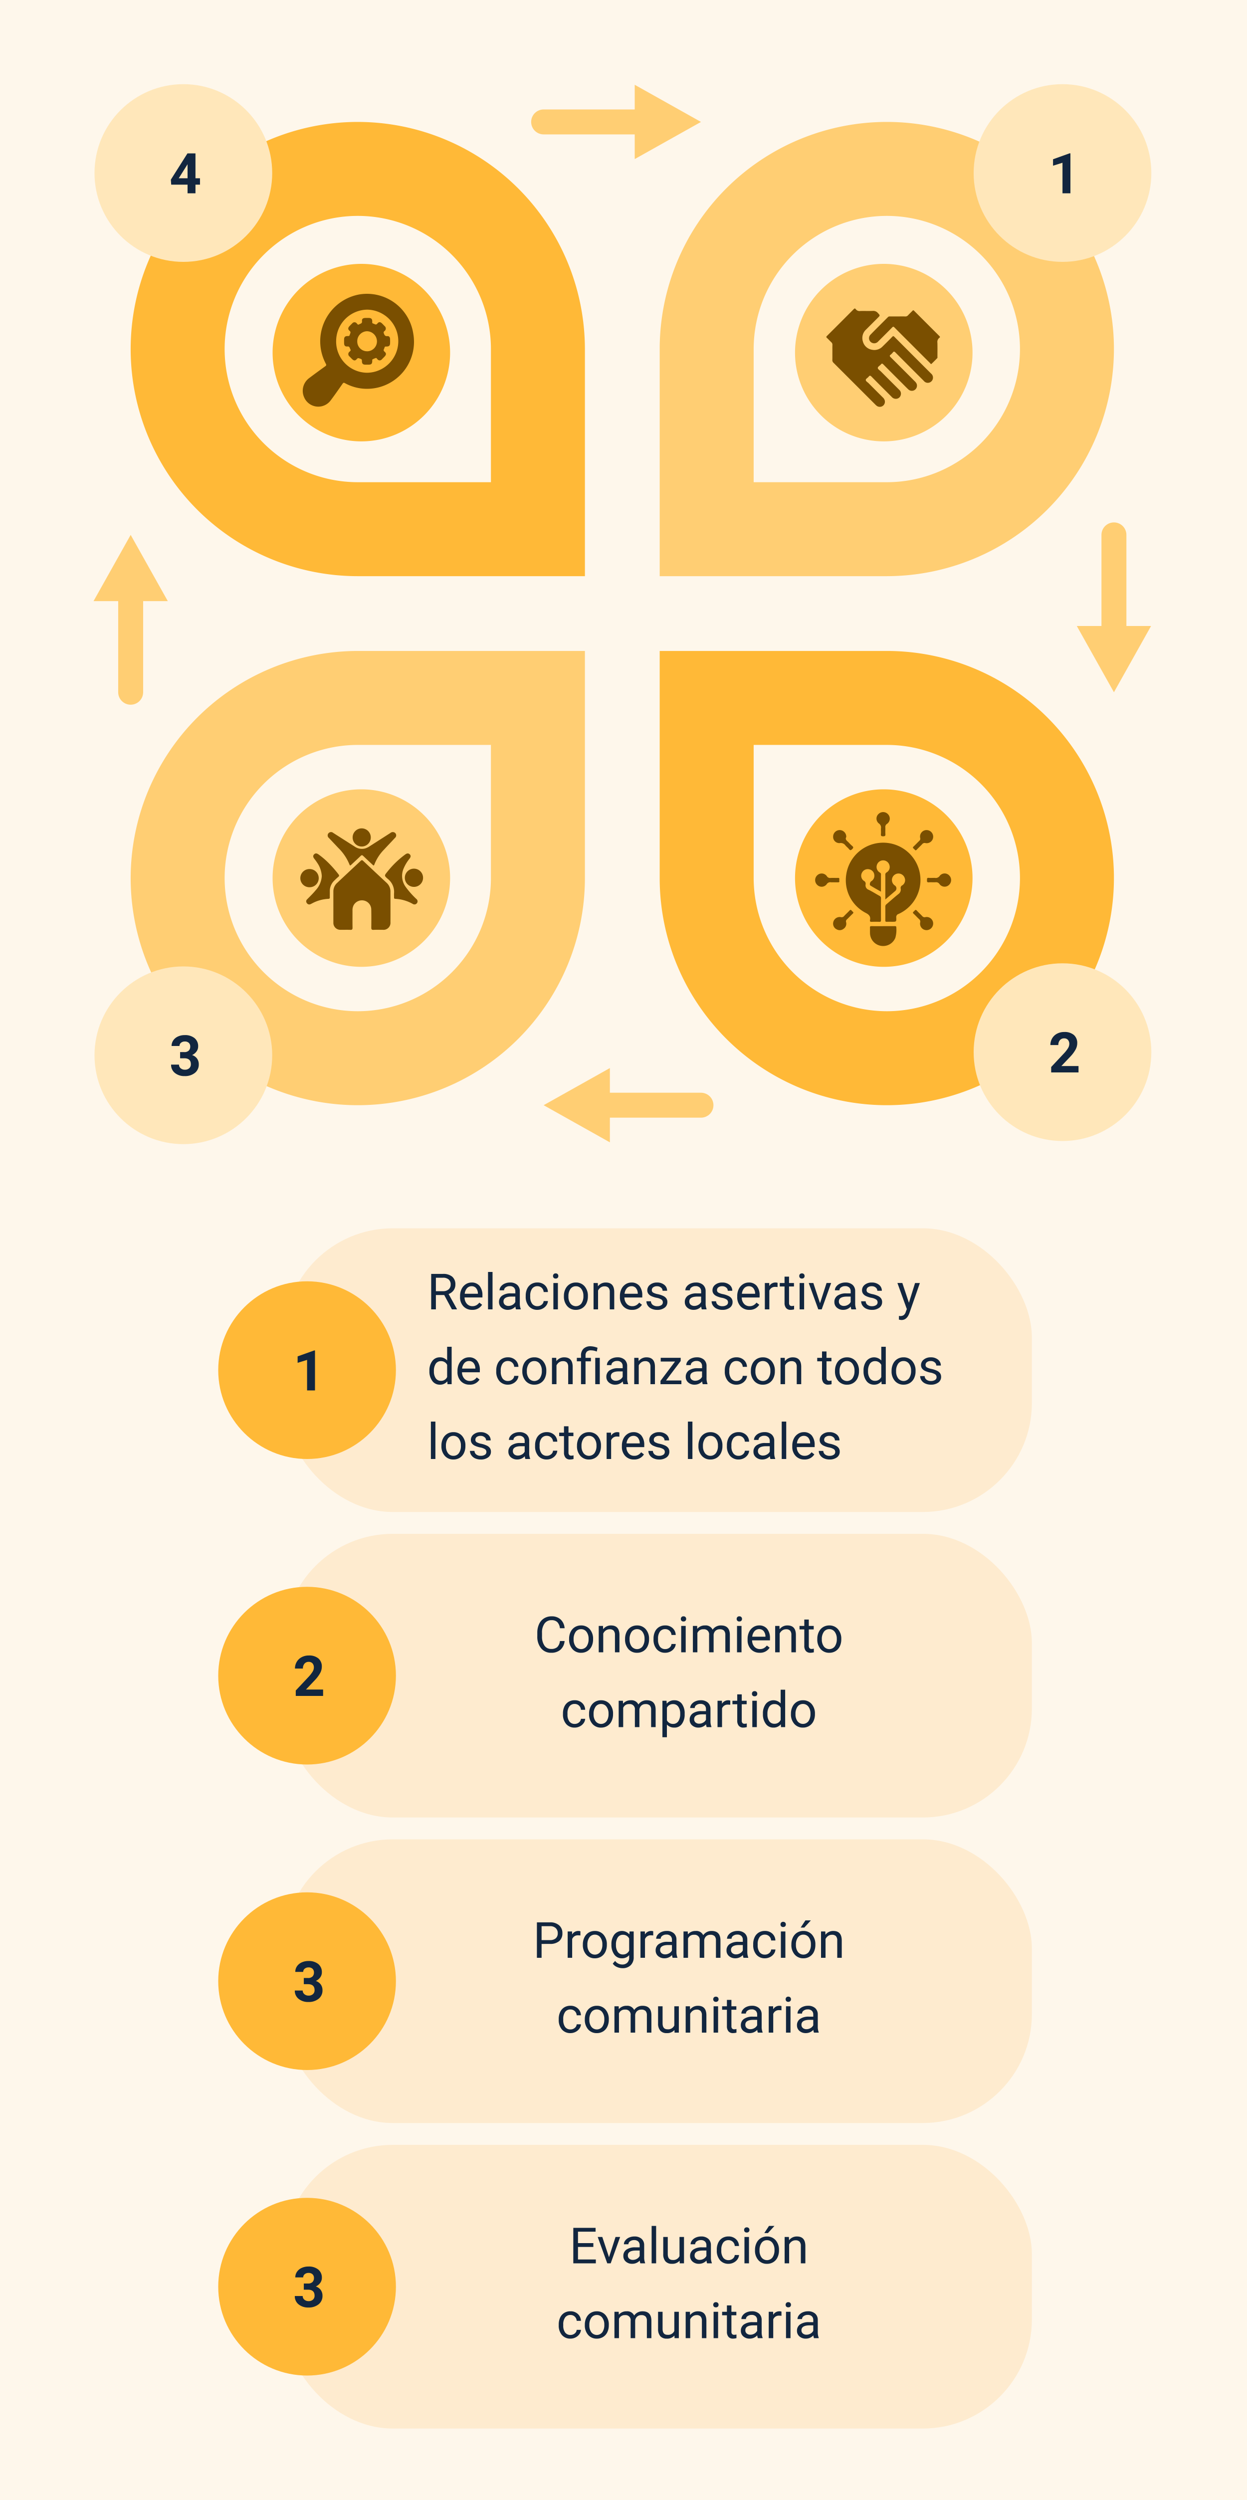 <svg xmlns="http://www.w3.org/2000/svg" xmlns:xlink="http://www.w3.org/1999/xlink" width="400" height="802" viewBox="0 0 400 802">
  <defs>
    <clipPath id="clip-path">
      <rect id="Rectángulo_402258" data-name="Rectángulo 402258" width="36.446" height="31.536" fill="#7a4f00"/>
    </clipPath>
    <clipPath id="clip-path-2">
      <rect id="Rectángulo_402259" data-name="Rectángulo 402259" width="43.621" height="42.956" fill="#7a4f00"/>
    </clipPath>
    <clipPath id="clip-path-3">
      <rect id="Rectángulo_402260" data-name="Rectángulo 402260" width="39.349" height="32.595" fill="#7a4f00"/>
    </clipPath>
    <clipPath id="clip-path-4">
      <rect id="Rectángulo_402261" data-name="Rectángulo 402261" width="35.654" height="36.216" fill="#7a4f00"/>
    </clipPath>
  </defs>
  <g id="img15_1" transform="translate(1893 3772)">
    <rect id="Rectángulo_402262" data-name="Rectángulo 402262" width="400" height="802" transform="translate(-1893 -3772)" fill="#fef7eb"/>
    <g id="Grupo_1100485" data-name="Grupo 1100485" transform="translate(-2175 -12464)">
      <rect id="Rectángulo_402268" data-name="Rectángulo 402268" width="240" height="91" rx="35" transform="translate(373 9086)" fill="#feebcf"/>
      <rect id="Rectángulo_402271" data-name="Rectángulo 402271" width="240" height="91" rx="35" transform="translate(373 9282)" fill="#feebcf"/>
      <rect id="Rectángulo_402269" data-name="Rectángulo 402269" width="240" height="91" rx="35" transform="translate(373 9184)" fill="#feebcf"/>
      <rect id="Rectángulo_402270" data-name="Rectángulo 402270" width="240" height="91" rx="35" transform="translate(373 9380)" fill="#feebcf"/>
      <path id="Trazado_875534" data-name="Trazado 875534" d="M5.492,10.4H2.82V15H1.313V3.625H5.078A4.457,4.457,0,0,1,8.035,4.5,3.148,3.148,0,0,1,9.07,7.047,3.062,3.062,0,0,1,8.5,8.9a3.428,3.428,0,0,1-1.6,1.18L9.57,14.906V15H7.961ZM2.82,9.172h2.3A2.6,2.6,0,0,0,6.9,8.593a1.959,1.959,0,0,0,.66-1.55,2.062,2.062,0,0,0-.629-1.62,2.663,2.663,0,0,0-1.816-.571H2.82Zm11.633,5.984a3.693,3.693,0,0,1-2.8-1.129,4.19,4.19,0,0,1-1.078-3.02v-.266a5.073,5.073,0,0,1,.48-2.246A3.748,3.748,0,0,1,12.4,6.949a3.378,3.378,0,0,1,1.871-.559,3.166,3.166,0,0,1,2.563,1.086,4.7,4.7,0,0,1,.914,3.109v.6H12.023a3,3,0,0,0,.73,2.02,2.3,2.3,0,0,0,1.777.77,2.517,2.517,0,0,0,1.3-.312,3.259,3.259,0,0,0,.93-.828l.883.688A3.55,3.55,0,0,1,14.453,15.156Zm-.18-7.578a1.928,1.928,0,0,0-1.469.637A3.1,3.1,0,0,0,12.07,10H16.3V9.891a2.753,2.753,0,0,0-.594-1.707A1.815,1.815,0,0,0,14.273,7.578ZM20.992,15H19.547V3h1.445Zm7.531,0a3.036,3.036,0,0,1-.2-.891,3.225,3.225,0,0,1-2.406,1.047,2.984,2.984,0,0,1-2.051-.707,2.287,2.287,0,0,1-.8-1.793,2.39,2.39,0,0,1,1-2.051,4.733,4.733,0,0,1,2.824-.73H28.3V9.211A1.623,1.623,0,0,0,27.844,8a1.821,1.821,0,0,0-1.336-.449,2.108,2.108,0,0,0-1.3.391,1.151,1.151,0,0,0-.523.945H23.234a2,2,0,0,1,.449-1.223A3.066,3.066,0,0,1,24.9,6.734a4.1,4.1,0,0,1,1.691-.344,3.342,3.342,0,0,1,2.289.73,2.635,2.635,0,0,1,.859,2.012v3.891a4.757,4.757,0,0,0,.3,1.852V15Zm-2.4-1.1a2.54,2.54,0,0,0,1.289-.352,2.127,2.127,0,0,0,.883-.914V10.9H27.164q-2.656,0-2.656,1.555a1.316,1.316,0,0,0,.453,1.063A1.742,1.742,0,0,0,26.125,13.9Zm9.273.078a2.082,2.082,0,0,0,1.352-.469,1.649,1.649,0,0,0,.641-1.172h1.367a2.621,2.621,0,0,1-.5,1.383,3.293,3.293,0,0,1-1.23,1.047,3.55,3.55,0,0,1-1.629.391A3.482,3.482,0,0,1,32.652,14a4.59,4.59,0,0,1-1.02-3.152v-.242a5.089,5.089,0,0,1,.453-2.2,3.451,3.451,0,0,1,1.3-1.492,3.7,3.7,0,0,1,2-.531,3.39,3.39,0,0,1,2.363.852,3.043,3.043,0,0,1,1,2.211H37.391a1.992,1.992,0,0,0-.621-1.348,1.932,1.932,0,0,0-1.379-.527,2.023,2.023,0,0,0-1.707.793,3.724,3.724,0,0,0-.605,2.293v.273a3.65,3.65,0,0,0,.6,2.25A2.033,2.033,0,0,0,35.4,13.977ZM41.953,15H40.508V6.547h1.445ZM40.391,4.3a.863.863,0,0,1,.215-.594.807.807,0,0,1,.637-.242.819.819,0,0,1,.641.242A.854.854,0,0,1,42.1,4.3a.826.826,0,0,1-.219.586.834.834,0,0,1-.641.234.821.821,0,0,1-.637-.234A.834.834,0,0,1,40.391,4.3ZM43.883,10.7a4.993,4.993,0,0,1,.488-2.234A3.643,3.643,0,0,1,45.73,6.93a3.7,3.7,0,0,1,1.988-.539,3.565,3.565,0,0,1,2.793,1.2,4.6,4.6,0,0,1,1.066,3.18v.1a5.036,5.036,0,0,1-.473,2.215,3.589,3.589,0,0,1-1.352,1.527,3.743,3.743,0,0,1-2.02.547,3.556,3.556,0,0,1-2.785-1.2A4.575,4.575,0,0,1,43.883,10.8Zm1.453.172a3.616,3.616,0,0,0,.652,2.258,2.211,2.211,0,0,0,3.5-.012,3.955,3.955,0,0,0,.648-2.418,3.61,3.61,0,0,0-.66-2.254,2.1,2.1,0,0,0-1.754-.863,2.075,2.075,0,0,0-1.727.852A3.925,3.925,0,0,0,45.336,10.867Zm9.422-4.32L54.8,7.609a3.08,3.08,0,0,1,2.531-1.219q2.68,0,2.7,3.023V15H58.594V9.406a1.946,1.946,0,0,0-.418-1.352A1.675,1.675,0,0,0,56.9,7.617a2.086,2.086,0,0,0-1.234.375,2.546,2.546,0,0,0-.828.984V15H53.391V6.547Zm10.969,8.609a3.693,3.693,0,0,1-2.8-1.129,4.19,4.19,0,0,1-1.078-3.02v-.266a5.073,5.073,0,0,1,.48-2.246,3.748,3.748,0,0,1,1.344-1.547,3.378,3.378,0,0,1,1.871-.559,3.166,3.166,0,0,1,2.563,1.086,4.7,4.7,0,0,1,.914,3.109v.6H63.3a3,3,0,0,0,.73,2.02,2.3,2.3,0,0,0,1.777.77,2.517,2.517,0,0,0,1.3-.312,3.259,3.259,0,0,0,.93-.828l.883.688A3.55,3.55,0,0,1,65.727,15.156Zm-.18-7.578a1.928,1.928,0,0,0-1.469.637A3.1,3.1,0,0,0,63.344,10h4.234V9.891a2.753,2.753,0,0,0-.594-1.707A1.815,1.815,0,0,0,65.547,7.578Zm10.07,5.18a1.064,1.064,0,0,0-.441-.91,4.249,4.249,0,0,0-1.539-.559,7.277,7.277,0,0,1-1.742-.562,2.479,2.479,0,0,1-.953-.781,1.869,1.869,0,0,1-.309-1.078,2.193,2.193,0,0,1,.879-1.758,3.432,3.432,0,0,1,2.246-.719,3.532,3.532,0,0,1,2.332.742,2.357,2.357,0,0,1,.895,1.9H75.531a1.3,1.3,0,0,0-.5-1.023,1.888,1.888,0,0,0-1.27-.43,1.976,1.976,0,0,0-1.234.344,1.082,1.082,0,0,0-.445.9.877.877,0,0,0,.414.789,5.1,5.1,0,0,0,1.5.508,7.8,7.8,0,0,1,1.754.578,2.558,2.558,0,0,1,1,.809,1.988,1.988,0,0,1,.324,1.152,2.163,2.163,0,0,1-.906,1.816,3.8,3.8,0,0,1-2.352.684,4.257,4.257,0,0,1-1.8-.359,2.922,2.922,0,0,1-1.223-1,2.42,2.42,0,0,1-.441-1.395h1.445a1.5,1.5,0,0,0,.582,1.152,2.258,2.258,0,0,0,1.434.426,2.331,2.331,0,0,0,1.316-.332A1.02,1.02,0,0,0,75.617,12.758ZM88.125,15a3.036,3.036,0,0,1-.2-.891,3.225,3.225,0,0,1-2.406,1.047,2.984,2.984,0,0,1-2.051-.707,2.288,2.288,0,0,1-.8-1.793,2.39,2.39,0,0,1,1-2.051,4.733,4.733,0,0,1,2.824-.73H87.9V9.211A1.623,1.623,0,0,0,87.445,8a1.821,1.821,0,0,0-1.336-.449,2.108,2.108,0,0,0-1.3.391,1.151,1.151,0,0,0-.523.945H82.836a2,2,0,0,1,.449-1.223A3.066,3.066,0,0,1,84.5,6.734,4.1,4.1,0,0,1,86.2,6.391a3.342,3.342,0,0,1,2.289.73,2.635,2.635,0,0,1,.859,2.012v3.891a4.757,4.757,0,0,0,.3,1.852V15Zm-2.4-1.1a2.54,2.54,0,0,0,1.289-.352,2.127,2.127,0,0,0,.883-.914V10.9H86.766q-2.656,0-2.656,1.555a1.316,1.316,0,0,0,.453,1.063A1.742,1.742,0,0,0,85.727,13.9Zm10.8-1.141a1.064,1.064,0,0,0-.441-.91,4.249,4.249,0,0,0-1.539-.559,7.277,7.277,0,0,1-1.742-.562,2.479,2.479,0,0,1-.953-.781,1.869,1.869,0,0,1-.309-1.078,2.193,2.193,0,0,1,.879-1.758,3.432,3.432,0,0,1,2.246-.719A3.532,3.532,0,0,1,97,7.133a2.357,2.357,0,0,1,.895,1.9H96.445a1.3,1.3,0,0,0-.5-1.023,1.888,1.888,0,0,0-1.27-.43,1.976,1.976,0,0,0-1.234.344,1.082,1.082,0,0,0-.445.9.877.877,0,0,0,.414.789,5.1,5.1,0,0,0,1.5.508,7.8,7.8,0,0,1,1.754.578,2.558,2.558,0,0,1,1,.809,1.988,1.988,0,0,1,.324,1.152,2.163,2.163,0,0,1-.906,1.816,3.8,3.8,0,0,1-2.352.684,4.257,4.257,0,0,1-1.8-.359,2.922,2.922,0,0,1-1.223-1,2.42,2.42,0,0,1-.441-1.395H92.7a1.5,1.5,0,0,0,.582,1.152,2.258,2.258,0,0,0,1.434.426,2.331,2.331,0,0,0,1.316-.332A1.02,1.02,0,0,0,96.531,12.758Zm6.836,2.4a3.693,3.693,0,0,1-2.8-1.129,4.19,4.19,0,0,1-1.078-3.02v-.266a5.073,5.073,0,0,1,.48-2.246,3.748,3.748,0,0,1,1.344-1.547,3.378,3.378,0,0,1,1.871-.559,3.166,3.166,0,0,1,2.563,1.086,4.7,4.7,0,0,1,.914,3.109v.6h-5.727a3,3,0,0,0,.73,2.02,2.3,2.3,0,0,0,1.777.77,2.517,2.517,0,0,0,1.3-.312,3.259,3.259,0,0,0,.93-.828l.883.688A3.55,3.55,0,0,1,103.367,15.156Zm-.18-7.578a1.928,1.928,0,0,0-1.469.637A3.1,3.1,0,0,0,100.984,10h4.234V9.891a2.753,2.753,0,0,0-.594-1.707A1.815,1.815,0,0,0,103.188,7.578Zm9.234.266a4.331,4.331,0,0,0-.711-.055A1.9,1.9,0,0,0,109.781,9v6h-1.445V6.547h1.406l.023.977a2.251,2.251,0,0,1,2.016-1.133,1.477,1.477,0,0,1,.641.109ZM116.1,4.5V6.547h1.578V7.664H116.1v5.249a1.173,1.173,0,0,0,.211.763.888.888,0,0,0,.719.254,3.5,3.5,0,0,0,.688-.094V15a4.215,4.215,0,0,1-1.109.155,1.8,1.8,0,0,1-1.461-.586,2.517,2.517,0,0,1-.492-1.664V7.664h-1.539V6.547h1.539V4.5ZM120.938,15h-1.445V6.547h1.445ZM119.375,4.3a.863.863,0,0,1,.215-.594.807.807,0,0,1,.637-.242.819.819,0,0,1,.641.242.854.854,0,0,1,.219.594.826.826,0,0,1-.219.586.834.834,0,0,1-.641.234.821.821,0,0,1-.637-.234A.834.834,0,0,1,119.375,4.3Zm6.664,8.734,2.094-6.492h1.477L126.578,15h-1.1l-3.062-8.453h1.477ZM136.1,15a3.036,3.036,0,0,1-.2-.891,3.225,3.225,0,0,1-2.406,1.047,2.984,2.984,0,0,1-2.051-.707,2.287,2.287,0,0,1-.8-1.793,2.39,2.39,0,0,1,1-2.051,4.733,4.733,0,0,1,2.824-.73h1.406V9.211A1.623,1.623,0,0,0,135.422,8a1.821,1.821,0,0,0-1.336-.449,2.107,2.107,0,0,0-1.3.391,1.151,1.151,0,0,0-.523.945h-1.453a2,2,0,0,1,.449-1.223,3.066,3.066,0,0,1,1.219-.934,4.1,4.1,0,0,1,1.691-.344,3.342,3.342,0,0,1,2.289.73,2.635,2.635,0,0,1,.859,2.012v3.891a4.757,4.757,0,0,0,.3,1.852V15Zm-2.4-1.1a2.54,2.54,0,0,0,1.289-.352,2.127,2.127,0,0,0,.883-.914V10.9h-1.133q-2.656,0-2.656,1.555a1.316,1.316,0,0,0,.453,1.063A1.742,1.742,0,0,0,133.7,13.9Zm10.8-1.141a1.064,1.064,0,0,0-.441-.91,4.249,4.249,0,0,0-1.539-.559,7.277,7.277,0,0,1-1.742-.562,2.479,2.479,0,0,1-.953-.781,1.869,1.869,0,0,1-.309-1.078,2.193,2.193,0,0,1,.879-1.758,3.432,3.432,0,0,1,2.246-.719,3.532,3.532,0,0,1,2.332.742,2.357,2.357,0,0,1,.895,1.9h-1.453a1.3,1.3,0,0,0-.5-1.023,1.888,1.888,0,0,0-1.27-.43,1.976,1.976,0,0,0-1.234.344,1.082,1.082,0,0,0-.445.9.877.877,0,0,0,.414.789,5.1,5.1,0,0,0,1.5.508,7.8,7.8,0,0,1,1.754.578,2.558,2.558,0,0,1,1,.809,1.988,1.988,0,0,1,.324,1.152,2.163,2.163,0,0,1-.906,1.816,3.8,3.8,0,0,1-2.352.684,4.257,4.257,0,0,1-1.8-.359,2.922,2.922,0,0,1-1.223-1,2.42,2.42,0,0,1-.441-1.395h1.445a1.5,1.5,0,0,0,.582,1.152,2.258,2.258,0,0,0,1.434.426,2.331,2.331,0,0,0,1.316-.332A1.02,1.02,0,0,0,144.508,12.758Zm10.055.125,1.969-6.336h1.547l-3.4,9.758q-.789,2.109-2.508,2.109l-.273-.023-.539-.1V17.117l.391.031a1.923,1.923,0,0,0,1.145-.3,2.148,2.148,0,0,0,.676-1.086l.32-.859-3.016-8.359h1.578ZM.742,34.7a4.952,4.952,0,0,1,.922-3.129,2.915,2.915,0,0,1,2.414-1.184A2.932,2.932,0,0,1,6.43,31.406V27H7.875V39H6.547l-.07-.906a2.943,2.943,0,0,1-2.414,1.063,2.887,2.887,0,0,1-2.395-1.2,5.008,5.008,0,0,1-.926-3.141Zm1.445.164a3.749,3.749,0,0,0,.594,2.25,1.92,1.92,0,0,0,1.641.813A2.108,2.108,0,0,0,6.43,36.7V32.813a2.125,2.125,0,0,0-1.992-1.2,1.929,1.929,0,0,0-1.656.82A4.128,4.128,0,0,0,2.188,34.867Zm11.438,4.289a3.693,3.693,0,0,1-2.8-1.129,4.19,4.19,0,0,1-1.078-3.02v-.266a5.073,5.073,0,0,1,.48-2.246,3.748,3.748,0,0,1,1.344-1.547,3.378,3.378,0,0,1,1.871-.559,3.166,3.166,0,0,1,2.563,1.086,4.7,4.7,0,0,1,.914,3.109v.6H11.2a3,3,0,0,0,.73,2.02,2.3,2.3,0,0,0,1.777.77,2.517,2.517,0,0,0,1.3-.312,3.258,3.258,0,0,0,.93-.828l.883.688A3.55,3.55,0,0,1,13.625,39.156Zm-.18-7.578a1.928,1.928,0,0,0-1.469.637A3.1,3.1,0,0,0,11.242,34h4.234v-.109a2.753,2.753,0,0,0-.594-1.707A1.815,1.815,0,0,0,13.445,31.578Zm12.5,6.4a2.082,2.082,0,0,0,1.352-.469,1.649,1.649,0,0,0,.641-1.172H29.3a2.621,2.621,0,0,1-.5,1.383,3.293,3.293,0,0,1-1.23,1.047,3.55,3.55,0,0,1-1.629.391A3.482,3.482,0,0,1,23.2,38a4.59,4.59,0,0,1-1.02-3.152v-.242a5.089,5.089,0,0,1,.453-2.2,3.451,3.451,0,0,1,1.3-1.492,3.7,3.7,0,0,1,2-.531,3.39,3.39,0,0,1,2.363.852,3.043,3.043,0,0,1,1,2.211H27.938a1.992,1.992,0,0,0-.621-1.348,1.932,1.932,0,0,0-1.379-.527,2.023,2.023,0,0,0-1.707.793,3.724,3.724,0,0,0-.605,2.293v.273a3.65,3.65,0,0,0,.6,2.25A2.033,2.033,0,0,0,25.945,37.977Zm4.6-3.281a4.993,4.993,0,0,1,.488-2.234,3.643,3.643,0,0,1,1.359-1.531,3.7,3.7,0,0,1,1.988-.539,3.565,3.565,0,0,1,2.793,1.2,4.6,4.6,0,0,1,1.066,3.18v.1a5.036,5.036,0,0,1-.473,2.215,3.589,3.589,0,0,1-1.352,1.527,3.743,3.743,0,0,1-2.02.547,3.556,3.556,0,0,1-2.785-1.2A4.575,4.575,0,0,1,30.547,34.8ZM32,34.867a3.616,3.616,0,0,0,.652,2.258,2.211,2.211,0,0,0,3.5-.012A3.955,3.955,0,0,0,36.8,34.7a3.61,3.61,0,0,0-.66-2.254,2.1,2.1,0,0,0-1.754-.863,2.075,2.075,0,0,0-1.727.852A3.925,3.925,0,0,0,32,34.867Zm9.422-4.32.047,1.063A3.08,3.08,0,0,1,44,30.391q2.68,0,2.7,3.023V39H45.258V33.406a1.946,1.946,0,0,0-.418-1.352,1.675,1.675,0,0,0-1.277-.437,2.086,2.086,0,0,0-1.234.375,2.546,2.546,0,0,0-.828.984V39H40.055V30.547ZM49.367,39V31.664H48.031V30.547h1.336v-.719a2.937,2.937,0,0,1,.809-2.2,3.136,3.136,0,0,1,2.285-.789,6.881,6.881,0,0,1,2.211.477l-.242,1.219a5.008,5.008,0,0,0-1.859-.391,1.819,1.819,0,0,0-1.34.418,1.723,1.723,0,0,0-.41,1.254v.734h1.727v1.117H50.82V39Zm6.023,0H53.938V30.547h1.453Zm7.57,0a3.036,3.036,0,0,1-.2-.891,3.225,3.225,0,0,1-2.406,1.047,2.984,2.984,0,0,1-2.051-.707,2.287,2.287,0,0,1-.8-1.793,2.39,2.39,0,0,1,1-2.051,4.733,4.733,0,0,1,2.824-.73h1.406v-.664A1.623,1.623,0,0,0,62.281,32a1.821,1.821,0,0,0-1.336-.449,2.107,2.107,0,0,0-1.3.391,1.151,1.151,0,0,0-.523.945H57.672a2,2,0,0,1,.449-1.223,3.066,3.066,0,0,1,1.219-.934,4.1,4.1,0,0,1,1.691-.344,3.342,3.342,0,0,1,2.289.73,2.635,2.635,0,0,1,.859,2.012v3.891a4.757,4.757,0,0,0,.3,1.852V39Zm-2.4-1.1a2.54,2.54,0,0,0,1.289-.352,2.127,2.127,0,0,0,.883-.914V34.9H61.6q-2.656,0-2.656,1.555a1.316,1.316,0,0,0,.453,1.063A1.742,1.742,0,0,0,60.563,37.9Zm7.25-7.352.047,1.063a3.08,3.08,0,0,1,2.531-1.219q2.68,0,2.7,3.023V39H71.648V33.406a1.946,1.946,0,0,0-.418-1.352,1.675,1.675,0,0,0-1.277-.437,2.086,2.086,0,0,0-1.234.375,2.546,2.546,0,0,0-.828.984V39H66.445V30.547Zm8.82,7.273h4.945V39H74.867V37.938l4.664-6.2H74.938v-1.2h6.406V31.57ZM88.422,39a3.036,3.036,0,0,1-.2-.891,3.225,3.225,0,0,1-2.406,1.047,2.984,2.984,0,0,1-2.051-.707,2.288,2.288,0,0,1-.8-1.793,2.39,2.39,0,0,1,1-2.051,4.733,4.733,0,0,1,2.824-.73H88.2v-.664A1.623,1.623,0,0,0,87.742,32a1.821,1.821,0,0,0-1.336-.449,2.108,2.108,0,0,0-1.3.391,1.151,1.151,0,0,0-.523.945H83.133a2,2,0,0,1,.449-1.223,3.066,3.066,0,0,1,1.219-.934,4.1,4.1,0,0,1,1.691-.344,3.342,3.342,0,0,1,2.289.73,2.635,2.635,0,0,1,.859,2.012v3.891a4.757,4.757,0,0,0,.3,1.852V39Zm-2.4-1.1a2.54,2.54,0,0,0,1.289-.352,2.127,2.127,0,0,0,.883-.914V34.9H87.063q-2.656,0-2.656,1.555a1.316,1.316,0,0,0,.453,1.063A1.742,1.742,0,0,0,86.023,37.9Zm13.234.078a2.082,2.082,0,0,0,1.352-.469,1.649,1.649,0,0,0,.641-1.172h1.367a2.621,2.621,0,0,1-.5,1.383,3.293,3.293,0,0,1-1.23,1.047,3.55,3.55,0,0,1-1.629.391A3.482,3.482,0,0,1,96.512,38a4.59,4.59,0,0,1-1.02-3.152v-.242a5.089,5.089,0,0,1,.453-2.2,3.451,3.451,0,0,1,1.3-1.492,3.7,3.7,0,0,1,2-.531,3.39,3.39,0,0,1,2.363.852,3.043,3.043,0,0,1,1,2.211H101.25a1.992,1.992,0,0,0-.621-1.348,1.932,1.932,0,0,0-1.379-.527,2.023,2.023,0,0,0-1.707.793,3.724,3.724,0,0,0-.605,2.293v.273a3.65,3.65,0,0,0,.6,2.25A2.033,2.033,0,0,0,99.258,37.977Zm4.6-3.281a4.993,4.993,0,0,1,.488-2.234,3.643,3.643,0,0,1,1.359-1.531,3.7,3.7,0,0,1,1.988-.539,3.565,3.565,0,0,1,2.793,1.2,4.6,4.6,0,0,1,1.066,3.18v.1a5.036,5.036,0,0,1-.473,2.215,3.589,3.589,0,0,1-1.352,1.527,3.743,3.743,0,0,1-2.02.547,3.556,3.556,0,0,1-2.785-1.2,4.575,4.575,0,0,1-1.066-3.164Zm1.453.172a3.616,3.616,0,0,0,.652,2.258,2.211,2.211,0,0,0,3.5-.012,3.955,3.955,0,0,0,.648-2.418,3.61,3.61,0,0,0-.66-2.254,2.1,2.1,0,0,0-1.754-.863,2.075,2.075,0,0,0-1.727.852A3.925,3.925,0,0,0,105.313,34.867Zm9.422-4.32.047,1.063a3.08,3.08,0,0,1,2.531-1.219q2.68,0,2.7,3.023V39H118.57V33.406a1.946,1.946,0,0,0-.418-1.352,1.675,1.675,0,0,0-1.277-.437,2.086,2.086,0,0,0-1.234.375,2.546,2.546,0,0,0-.828.984V39h-1.445V30.547ZM128.117,28.5v2.047H129.7v1.117h-1.578v5.249a1.173,1.173,0,0,0,.211.763.888.888,0,0,0,.719.254,3.5,3.5,0,0,0,.688-.094V39a4.215,4.215,0,0,1-1.109.155,1.8,1.8,0,0,1-1.461-.586,2.517,2.517,0,0,1-.492-1.664V31.664h-1.539V30.547h1.539V28.5Zm2.727,6.2a4.993,4.993,0,0,1,.488-2.234,3.642,3.642,0,0,1,1.359-1.531,3.7,3.7,0,0,1,1.988-.539,3.565,3.565,0,0,1,2.793,1.2,4.6,4.6,0,0,1,1.066,3.18v.1a5.036,5.036,0,0,1-.473,2.215,3.589,3.589,0,0,1-1.352,1.527,3.743,3.743,0,0,1-2.02.547,3.556,3.556,0,0,1-2.785-1.2,4.575,4.575,0,0,1-1.066-3.164Zm1.453.172a3.616,3.616,0,0,0,.652,2.258,2.211,2.211,0,0,0,3.5-.012,3.954,3.954,0,0,0,.648-2.418,3.61,3.61,0,0,0-.66-2.254,2.1,2.1,0,0,0-1.754-.863,2.075,2.075,0,0,0-1.727.852A3.925,3.925,0,0,0,132.3,34.867ZM140,34.7a4.952,4.952,0,0,1,.922-3.129,3.137,3.137,0,0,1,4.766-.168V27h1.445V39H145.8l-.07-.906a2.943,2.943,0,0,1-2.414,1.063,2.887,2.887,0,0,1-2.395-1.2A5.008,5.008,0,0,1,140,34.813Zm1.445.164a3.749,3.749,0,0,0,.594,2.25,1.919,1.919,0,0,0,1.641.813,2.108,2.108,0,0,0,2.008-1.234V32.813a2.125,2.125,0,0,0-1.992-1.2,1.929,1.929,0,0,0-1.656.82A4.128,4.128,0,0,0,141.445,34.867Zm7.547-.172a4.993,4.993,0,0,1,.488-2.234,3.642,3.642,0,0,1,1.359-1.531,3.7,3.7,0,0,1,1.988-.539,3.565,3.565,0,0,1,2.793,1.2,4.6,4.6,0,0,1,1.066,3.18v.1a5.036,5.036,0,0,1-.473,2.215,3.589,3.589,0,0,1-1.352,1.527,3.743,3.743,0,0,1-2.02.547,3.556,3.556,0,0,1-2.785-1.2,4.575,4.575,0,0,1-1.066-3.164Zm1.453.172a3.616,3.616,0,0,0,.652,2.258,2.211,2.211,0,0,0,3.5-.012,3.954,3.954,0,0,0,.648-2.418,3.61,3.61,0,0,0-.66-2.254,2.1,2.1,0,0,0-1.754-.863,2.075,2.075,0,0,0-1.727.852A3.925,3.925,0,0,0,150.445,34.867Zm12.977,1.891a1.064,1.064,0,0,0-.441-.91,4.249,4.249,0,0,0-1.539-.559,7.277,7.277,0,0,1-1.742-.562,2.479,2.479,0,0,1-.953-.781,1.869,1.869,0,0,1-.309-1.078,2.193,2.193,0,0,1,.879-1.758,3.432,3.432,0,0,1,2.246-.719,3.532,3.532,0,0,1,2.332.742,2.357,2.357,0,0,1,.895,1.9h-1.453a1.3,1.3,0,0,0-.5-1.023,1.888,1.888,0,0,0-1.27-.43,1.976,1.976,0,0,0-1.234.344,1.082,1.082,0,0,0-.445.9.877.877,0,0,0,.414.789,5.1,5.1,0,0,0,1.5.508,7.8,7.8,0,0,1,1.754.578,2.558,2.558,0,0,1,1,.809,1.988,1.988,0,0,1,.324,1.152,2.163,2.163,0,0,1-.906,1.816,3.8,3.8,0,0,1-2.352.684,4.257,4.257,0,0,1-1.8-.359,2.922,2.922,0,0,1-1.223-1,2.42,2.42,0,0,1-.441-1.395h1.445a1.5,1.5,0,0,0,.582,1.152,2.258,2.258,0,0,0,1.434.426,2.331,2.331,0,0,0,1.316-.332A1.02,1.02,0,0,0,163.422,36.758ZM2.664,63H1.219V51H2.664Zm1.93-4.3a4.993,4.993,0,0,1,.488-2.234A3.643,3.643,0,0,1,6.441,54.93a3.7,3.7,0,0,1,1.988-.539,3.565,3.565,0,0,1,2.793,1.2,4.6,4.6,0,0,1,1.066,3.18v.1a5.036,5.036,0,0,1-.473,2.215,3.589,3.589,0,0,1-1.352,1.527,3.743,3.743,0,0,1-2.02.547,3.556,3.556,0,0,1-2.785-1.2A4.575,4.575,0,0,1,4.594,58.8Zm1.453.172A3.616,3.616,0,0,0,6.7,61.125a2.088,2.088,0,0,0,1.746.852,2.075,2.075,0,0,0,1.75-.863,3.955,3.955,0,0,0,.648-2.418,3.61,3.61,0,0,0-.66-2.254,2.1,2.1,0,0,0-1.754-.863A2.075,2.075,0,0,0,6.7,56.43,3.925,3.925,0,0,0,6.047,58.867Zm12.977,1.891a1.064,1.064,0,0,0-.441-.91,4.249,4.249,0,0,0-1.539-.559,7.277,7.277,0,0,1-1.742-.562,2.479,2.479,0,0,1-.953-.781,1.869,1.869,0,0,1-.309-1.078,2.193,2.193,0,0,1,.879-1.758,3.432,3.432,0,0,1,2.246-.719,3.532,3.532,0,0,1,2.332.742,2.357,2.357,0,0,1,.895,1.9H18.938a1.3,1.3,0,0,0-.5-1.023,1.888,1.888,0,0,0-1.27-.43,1.976,1.976,0,0,0-1.234.344,1.082,1.082,0,0,0-.445.9.877.877,0,0,0,.414.789,5.1,5.1,0,0,0,1.5.508,7.8,7.8,0,0,1,1.754.578,2.558,2.558,0,0,1,1,.809,1.988,1.988,0,0,1,.324,1.152,2.163,2.163,0,0,1-.906,1.816,3.8,3.8,0,0,1-2.352.684,4.257,4.257,0,0,1-1.8-.359,2.922,2.922,0,0,1-1.223-1A2.42,2.42,0,0,1,13.75,60.4H15.2a1.5,1.5,0,0,0,.582,1.152,2.258,2.258,0,0,0,1.434.426,2.331,2.331,0,0,0,1.316-.332A1.02,1.02,0,0,0,19.023,60.758ZM31.531,63a3.036,3.036,0,0,1-.2-.891,3.225,3.225,0,0,1-2.406,1.047,2.984,2.984,0,0,1-2.051-.707,2.287,2.287,0,0,1-.8-1.793,2.39,2.39,0,0,1,1-2.051,4.733,4.733,0,0,1,2.824-.73H31.3v-.664A1.623,1.623,0,0,0,30.852,56a1.821,1.821,0,0,0-1.336-.449,2.107,2.107,0,0,0-1.3.391,1.151,1.151,0,0,0-.523.945H26.242a2,2,0,0,1,.449-1.223,3.066,3.066,0,0,1,1.219-.934,4.1,4.1,0,0,1,1.691-.344,3.342,3.342,0,0,1,2.289.73,2.635,2.635,0,0,1,.859,2.012v3.891a4.757,4.757,0,0,0,.3,1.852V63Zm-2.4-1.1a2.54,2.54,0,0,0,1.289-.352,2.127,2.127,0,0,0,.883-.914V58.9H30.172q-2.656,0-2.656,1.555a1.316,1.316,0,0,0,.453,1.063A1.742,1.742,0,0,0,29.133,61.9Zm9.273.078a2.082,2.082,0,0,0,1.352-.469,1.649,1.649,0,0,0,.641-1.172h1.367a2.621,2.621,0,0,1-.5,1.383,3.293,3.293,0,0,1-1.23,1.047,3.55,3.55,0,0,1-1.629.391A3.482,3.482,0,0,1,35.66,62a4.59,4.59,0,0,1-1.02-3.152v-.242a5.089,5.089,0,0,1,.453-2.2,3.451,3.451,0,0,1,1.3-1.492,3.7,3.7,0,0,1,2-.531,3.39,3.39,0,0,1,2.363.852,3.043,3.043,0,0,1,1,2.211H40.4a1.992,1.992,0,0,0-.621-1.348,1.932,1.932,0,0,0-1.379-.527,2.023,2.023,0,0,0-1.707.793,3.724,3.724,0,0,0-.605,2.293v.273a3.65,3.65,0,0,0,.6,2.25A2.033,2.033,0,0,0,38.406,61.977ZM45.352,52.5v2.047H46.93v1.117H45.352v5.249a1.173,1.173,0,0,0,.211.763.888.888,0,0,0,.719.254,3.5,3.5,0,0,0,.688-.094V63a4.215,4.215,0,0,1-1.109.155A1.8,1.8,0,0,1,44.4,62.57a2.517,2.517,0,0,1-.492-1.664V55.664H42.367V54.547h1.539V52.5Zm2.727,6.2a4.993,4.993,0,0,1,.488-2.234,3.643,3.643,0,0,1,1.359-1.531,3.7,3.7,0,0,1,1.988-.539,3.565,3.565,0,0,1,2.793,1.2,4.6,4.6,0,0,1,1.066,3.18v.1a5.036,5.036,0,0,1-.473,2.215,3.589,3.589,0,0,1-1.352,1.527,3.743,3.743,0,0,1-2.02.547,3.556,3.556,0,0,1-2.785-1.2A4.575,4.575,0,0,1,48.078,58.8Zm1.453.172a3.616,3.616,0,0,0,.652,2.258,2.211,2.211,0,0,0,3.5-.012,3.955,3.955,0,0,0,.648-2.418,3.61,3.61,0,0,0-.66-2.254,2.1,2.1,0,0,0-1.754-.863,2.075,2.075,0,0,0-1.727.852A3.925,3.925,0,0,0,49.531,58.867Zm12.141-3.023a4.331,4.331,0,0,0-.711-.055A1.9,1.9,0,0,0,59.031,57v6H57.586V54.547h1.406l.023.977a2.251,2.251,0,0,1,2.016-1.133,1.477,1.477,0,0,1,.641.109Zm4.688,7.313a3.693,3.693,0,0,1-2.8-1.129,4.19,4.19,0,0,1-1.078-3.02v-.266a5.073,5.073,0,0,1,.48-2.246,3.748,3.748,0,0,1,1.344-1.547,3.378,3.378,0,0,1,1.871-.559,3.166,3.166,0,0,1,2.563,1.086,4.7,4.7,0,0,1,.914,3.109v.6H63.93a3,3,0,0,0,.73,2.02,2.3,2.3,0,0,0,1.777.77,2.517,2.517,0,0,0,1.3-.312,3.259,3.259,0,0,0,.93-.828l.883.688A3.55,3.55,0,0,1,66.359,63.156Zm-.18-7.578a1.928,1.928,0,0,0-1.469.637A3.1,3.1,0,0,0,63.977,58h4.234v-.109a2.753,2.753,0,0,0-.594-1.707A1.815,1.815,0,0,0,66.18,55.578Zm10.07,5.18a1.064,1.064,0,0,0-.441-.91,4.249,4.249,0,0,0-1.539-.559,7.277,7.277,0,0,1-1.742-.562,2.479,2.479,0,0,1-.953-.781,1.869,1.869,0,0,1-.309-1.078,2.193,2.193,0,0,1,.879-1.758,3.432,3.432,0,0,1,2.246-.719,3.532,3.532,0,0,1,2.332.742,2.357,2.357,0,0,1,.895,1.9H76.164a1.3,1.3,0,0,0-.5-1.023,1.888,1.888,0,0,0-1.27-.43,1.976,1.976,0,0,0-1.234.344,1.082,1.082,0,0,0-.445.9.877.877,0,0,0,.414.789,5.1,5.1,0,0,0,1.5.508,7.8,7.8,0,0,1,1.754.578,2.558,2.558,0,0,1,1,.809,1.988,1.988,0,0,1,.324,1.152,2.163,2.163,0,0,1-.906,1.816,3.8,3.8,0,0,1-2.352.684,4.257,4.257,0,0,1-1.8-.359,2.922,2.922,0,0,1-1.223-1,2.42,2.42,0,0,1-.441-1.395h1.445A1.5,1.5,0,0,0,73,61.551a2.258,2.258,0,0,0,1.434.426,2.331,2.331,0,0,0,1.316-.332A1.02,1.02,0,0,0,76.25,60.758ZM85.109,63H83.664V51h1.445Zm1.93-4.3a4.993,4.993,0,0,1,.488-2.234,3.643,3.643,0,0,1,1.359-1.531,3.7,3.7,0,0,1,1.988-.539,3.565,3.565,0,0,1,2.793,1.2,4.6,4.6,0,0,1,1.066,3.18v.1a5.036,5.036,0,0,1-.473,2.215,3.589,3.589,0,0,1-1.352,1.527,3.743,3.743,0,0,1-2.02.547,3.556,3.556,0,0,1-2.785-1.2A4.575,4.575,0,0,1,87.039,58.8Zm1.453.172a3.616,3.616,0,0,0,.652,2.258,2.211,2.211,0,0,0,3.5-.012,3.955,3.955,0,0,0,.648-2.418,3.61,3.61,0,0,0-.66-2.254,2.1,2.1,0,0,0-1.754-.863,2.075,2.075,0,0,0-1.727.852A3.925,3.925,0,0,0,88.492,58.867Zm11.445,3.109a2.082,2.082,0,0,0,1.352-.469,1.649,1.649,0,0,0,.641-1.172H103.3a2.621,2.621,0,0,1-.5,1.383,3.293,3.293,0,0,1-1.23,1.047,3.55,3.55,0,0,1-1.629.391A3.482,3.482,0,0,1,97.191,62a4.59,4.59,0,0,1-1.02-3.152v-.242a5.089,5.089,0,0,1,.453-2.2,3.451,3.451,0,0,1,1.3-1.492,3.7,3.7,0,0,1,2-.531,3.39,3.39,0,0,1,2.363.852,3.043,3.043,0,0,1,1,2.211H101.93a1.992,1.992,0,0,0-.621-1.348,1.932,1.932,0,0,0-1.379-.527,2.023,2.023,0,0,0-1.707.793,3.724,3.724,0,0,0-.605,2.293v.273a3.65,3.65,0,0,0,.6,2.25A2.033,2.033,0,0,0,99.938,61.977ZM110.141,63a3.036,3.036,0,0,1-.2-.891,3.225,3.225,0,0,1-2.406,1.047,2.984,2.984,0,0,1-2.051-.707,2.288,2.288,0,0,1-.8-1.793,2.39,2.39,0,0,1,1-2.051,4.733,4.733,0,0,1,2.824-.73h1.406v-.664A1.623,1.623,0,0,0,109.461,56a1.821,1.821,0,0,0-1.336-.449,2.107,2.107,0,0,0-1.3.391,1.151,1.151,0,0,0-.523.945h-1.453a2,2,0,0,1,.449-1.223,3.066,3.066,0,0,1,1.219-.934,4.1,4.1,0,0,1,1.691-.344,3.342,3.342,0,0,1,2.289.73,2.635,2.635,0,0,1,.859,2.012v3.891a4.757,4.757,0,0,0,.3,1.852V63Zm-2.4-1.1a2.54,2.54,0,0,0,1.289-.352,2.127,2.127,0,0,0,.883-.914V58.9h-1.133q-2.656,0-2.656,1.555a1.316,1.316,0,0,0,.453,1.063A1.742,1.742,0,0,0,107.742,61.9ZM115.2,63H113.75V51H115.2Zm5.82.156a3.693,3.693,0,0,1-2.8-1.129,4.19,4.19,0,0,1-1.078-3.02v-.266a5.073,5.073,0,0,1,.48-2.246,3.748,3.748,0,0,1,1.344-1.547,3.378,3.378,0,0,1,1.871-.559,3.166,3.166,0,0,1,2.563,1.086,4.7,4.7,0,0,1,.914,3.109v.6h-5.727a3,3,0,0,0,.73,2.02,2.3,2.3,0,0,0,1.777.77,2.517,2.517,0,0,0,1.3-.312,3.259,3.259,0,0,0,.93-.828l.883.688A3.55,3.55,0,0,1,121.016,63.156Zm-.18-7.578a1.928,1.928,0,0,0-1.469.637A3.1,3.1,0,0,0,118.633,58h4.234v-.109a2.753,2.753,0,0,0-.594-1.707A1.815,1.815,0,0,0,120.836,55.578Zm10.07,5.18a1.064,1.064,0,0,0-.441-.91,4.249,4.249,0,0,0-1.539-.559,7.277,7.277,0,0,1-1.742-.562,2.479,2.479,0,0,1-.953-.781,1.869,1.869,0,0,1-.309-1.078,2.193,2.193,0,0,1,.879-1.758,3.432,3.432,0,0,1,2.246-.719,3.532,3.532,0,0,1,2.332.742,2.357,2.357,0,0,1,.895,1.9H130.82a1.3,1.3,0,0,0-.5-1.023,1.888,1.888,0,0,0-1.27-.43,1.976,1.976,0,0,0-1.234.344,1.082,1.082,0,0,0-.445.9.877.877,0,0,0,.414.789,5.1,5.1,0,0,0,1.5.508,7.8,7.8,0,0,1,1.754.578,2.558,2.558,0,0,1,1,.809,1.988,1.988,0,0,1,.324,1.152,2.163,2.163,0,0,1-.906,1.816,3.8,3.8,0,0,1-2.352.684,4.257,4.257,0,0,1-1.8-.359,2.922,2.922,0,0,1-1.223-1,2.42,2.42,0,0,1-.441-1.395h1.445a1.5,1.5,0,0,0,.582,1.152,2.258,2.258,0,0,0,1.434.426,2.331,2.331,0,0,0,1.316-.332A1.02,1.02,0,0,0,130.906,60.758Z" transform="translate(419 9097)" fill="#12263f"/>
      <path id="Trazado_875538" data-name="Trazado 875538" d="M36.723,10.547V15h-1.5V3.625h4.2a4.215,4.215,0,0,1,2.926.953A3.231,3.231,0,0,1,43.4,7.1a3.189,3.189,0,0,1-1.035,2.551,4.4,4.4,0,0,1-2.965.895Zm0-1.227h2.7a2.7,2.7,0,0,0,1.844-.567,2.075,2.075,0,0,0,.641-1.64,2.143,2.143,0,0,0-.641-1.628A2.525,2.525,0,0,0,39.5,4.852H36.723ZM49.176,7.844a4.331,4.331,0,0,0-.711-.055A1.9,1.9,0,0,0,46.535,9v6H45.09V6.547H46.5l.023.977a2.251,2.251,0,0,1,2.016-1.133,1.477,1.477,0,0,1,.641.109Zm.789,2.852a4.993,4.993,0,0,1,.488-2.234A3.643,3.643,0,0,1,51.813,6.93,3.7,3.7,0,0,1,53.8,6.391a3.565,3.565,0,0,1,2.793,1.2,4.6,4.6,0,0,1,1.066,3.18v.1a5.036,5.036,0,0,1-.473,2.215,3.589,3.589,0,0,1-1.352,1.527,3.743,3.743,0,0,1-2.02.547,3.556,3.556,0,0,1-2.785-1.2A4.575,4.575,0,0,1,49.965,10.8Zm1.453.172a3.616,3.616,0,0,0,.652,2.258,2.211,2.211,0,0,0,3.5-.012,3.955,3.955,0,0,0,.648-2.418,3.61,3.61,0,0,0-.66-2.254A2.1,2.1,0,0,0,53.8,7.578a2.075,2.075,0,0,0-1.727.852A3.925,3.925,0,0,0,51.418,10.867Zm7.711-.164a4.968,4.968,0,0,1,.914-3.145,3.151,3.151,0,0,1,4.836-.074l.07-.937h1.32V14.8a3.439,3.439,0,0,1-.973,2.586,3.589,3.589,0,0,1-2.613.945,4.348,4.348,0,0,1-1.789-.391,3.08,3.08,0,0,1-1.336-1.07l.75-.867a2.826,2.826,0,0,0,2.273,1.148,2.214,2.214,0,0,0,1.645-.594,2.269,2.269,0,0,0,.59-1.672v-.727a2.971,2.971,0,0,1-2.367,1,2.887,2.887,0,0,1-2.4-1.2A5.224,5.224,0,0,1,59.129,10.7Zm1.453.164a3.79,3.79,0,0,0,.586,2.246,1.9,1.9,0,0,0,1.641.816,2.117,2.117,0,0,0,2.008-1.242V8.828a2.142,2.142,0,0,0-1.992-1.211,1.921,1.921,0,0,0-1.648.82A4.128,4.128,0,0,0,60.582,10.867ZM72.535,7.844a4.331,4.331,0,0,0-.711-.055A1.9,1.9,0,0,0,69.895,9v6H68.449V6.547h1.406l.023.977a2.251,2.251,0,0,1,2.016-1.133,1.477,1.477,0,0,1,.641.109ZM78.77,15a3.036,3.036,0,0,1-.2-.891,3.225,3.225,0,0,1-2.406,1.047,2.984,2.984,0,0,1-2.051-.707,2.288,2.288,0,0,1-.8-1.793,2.39,2.39,0,0,1,1-2.051,4.733,4.733,0,0,1,2.824-.73h1.406V9.211A1.623,1.623,0,0,0,78.09,8a1.821,1.821,0,0,0-1.336-.449,2.108,2.108,0,0,0-1.3.391,1.151,1.151,0,0,0-.523.945H73.48a2,2,0,0,1,.449-1.223,3.066,3.066,0,0,1,1.219-.934,4.1,4.1,0,0,1,1.691-.344,3.342,3.342,0,0,1,2.289.73,2.635,2.635,0,0,1,.859,2.012v3.891a4.757,4.757,0,0,0,.3,1.852V15Zm-2.4-1.1a2.54,2.54,0,0,0,1.289-.352,2.127,2.127,0,0,0,.883-.914V10.9H77.41q-2.656,0-2.656,1.555a1.316,1.316,0,0,0,.453,1.063A1.742,1.742,0,0,0,76.371,13.9Zm7.242-7.352.039.938A3.122,3.122,0,0,1,86.16,6.391,2.417,2.417,0,0,1,88.574,7.75a3.2,3.2,0,0,1,1.1-.984,3.242,3.242,0,0,1,1.6-.375q2.781,0,2.828,2.945V15H92.652V9.422a1.941,1.941,0,0,0-.414-1.355,1.823,1.823,0,0,0-1.391-.449,1.916,1.916,0,0,0-1.336.48,1.949,1.949,0,0,0-.617,1.293V15H87.441V9.461a1.613,1.613,0,0,0-1.8-1.844,1.934,1.934,0,0,0-1.945,1.211V15H82.246V6.547ZM101.5,15a3.036,3.036,0,0,1-.2-.891,3.225,3.225,0,0,1-2.406,1.047,2.984,2.984,0,0,1-2.051-.707,2.288,2.288,0,0,1-.8-1.793,2.39,2.39,0,0,1,1-2.051,4.733,4.733,0,0,1,2.824-.73h1.406V9.211A1.623,1.623,0,0,0,100.816,8a1.821,1.821,0,0,0-1.336-.449,2.108,2.108,0,0,0-1.3.391,1.151,1.151,0,0,0-.523.945H96.207a2,2,0,0,1,.449-1.223,3.066,3.066,0,0,1,1.219-.934,4.1,4.1,0,0,1,1.691-.344,3.342,3.342,0,0,1,2.289.73,2.635,2.635,0,0,1,.859,2.012v3.891a4.757,4.757,0,0,0,.3,1.852V15Zm-2.4-1.1a2.54,2.54,0,0,0,1.289-.352,2.127,2.127,0,0,0,.883-.914V10.9h-1.133q-2.656,0-2.656,1.555a1.316,1.316,0,0,0,.453,1.063A1.742,1.742,0,0,0,99.1,13.9Zm9.273.078a2.082,2.082,0,0,0,1.352-.469,1.649,1.649,0,0,0,.641-1.172h1.367a2.621,2.621,0,0,1-.5,1.383A3.293,3.293,0,0,1,110,14.766a3.55,3.55,0,0,1-1.629.391A3.482,3.482,0,0,1,105.625,14a4.59,4.59,0,0,1-1.02-3.152v-.242a5.089,5.089,0,0,1,.453-2.2,3.451,3.451,0,0,1,1.3-1.492,3.7,3.7,0,0,1,2-.531,3.39,3.39,0,0,1,2.363.852,3.043,3.043,0,0,1,1,2.211h-1.367a1.992,1.992,0,0,0-.621-1.348,1.932,1.932,0,0,0-1.379-.527,2.023,2.023,0,0,0-1.707.793,3.724,3.724,0,0,0-.605,2.293v.273a3.65,3.65,0,0,0,.6,2.25A2.033,2.033,0,0,0,108.371,13.977ZM114.926,15H113.48V6.547h1.445ZM113.363,4.3a.863.863,0,0,1,.215-.594.807.807,0,0,1,.637-.242.819.819,0,0,1,.641.242.854.854,0,0,1,.219.594.826.826,0,0,1-.219.586.834.834,0,0,1-.641.234.821.821,0,0,1-.637-.234A.834.834,0,0,1,113.363,4.3Zm3.492,6.391a4.993,4.993,0,0,1,.488-2.234A3.643,3.643,0,0,1,118.7,6.93a3.7,3.7,0,0,1,1.988-.539,3.565,3.565,0,0,1,2.793,1.2,4.6,4.6,0,0,1,1.066,3.18v.1a5.036,5.036,0,0,1-.473,2.215,3.589,3.589,0,0,1-1.352,1.527,3.743,3.743,0,0,1-2.02.547,3.556,3.556,0,0,1-2.785-1.2,4.575,4.575,0,0,1-1.066-3.164Zm1.453.172a3.616,3.616,0,0,0,.652,2.258,2.211,2.211,0,0,0,3.5-.012,3.955,3.955,0,0,0,.648-2.418,3.61,3.61,0,0,0-.66-2.254,2.1,2.1,0,0,0-1.754-.863,2.075,2.075,0,0,0-1.727.852A3.925,3.925,0,0,0,118.309,10.867ZM121.348,3h1.75L121,5.3l-1.164,0Zm6.383,3.547.047,1.063a3.08,3.08,0,0,1,2.531-1.219q2.68,0,2.7,3.023V15h-1.445V9.406a1.946,1.946,0,0,0-.418-1.352,1.675,1.675,0,0,0-1.277-.437,2.086,2.086,0,0,0-1.234.375,2.546,2.546,0,0,0-.828.984V15h-1.445V6.547ZM45.992,37.977a2.082,2.082,0,0,0,1.352-.469,1.649,1.649,0,0,0,.641-1.172h1.367a2.621,2.621,0,0,1-.5,1.383,3.293,3.293,0,0,1-1.23,1.047,3.55,3.55,0,0,1-1.629.391A3.482,3.482,0,0,1,43.246,38a4.59,4.59,0,0,1-1.02-3.152v-.242a5.089,5.089,0,0,1,.453-2.2,3.451,3.451,0,0,1,1.3-1.492,3.7,3.7,0,0,1,2-.531,3.39,3.39,0,0,1,2.363.852,3.043,3.043,0,0,1,1,2.211H47.984a1.992,1.992,0,0,0-.621-1.348,1.932,1.932,0,0,0-1.379-.527,2.023,2.023,0,0,0-1.707.793,3.724,3.724,0,0,0-.605,2.293v.273a3.65,3.65,0,0,0,.6,2.25A2.033,2.033,0,0,0,45.992,37.977Zm4.6-3.281a4.993,4.993,0,0,1,.488-2.234,3.643,3.643,0,0,1,1.359-1.531,3.7,3.7,0,0,1,1.988-.539,3.565,3.565,0,0,1,2.793,1.2,4.6,4.6,0,0,1,1.066,3.18v.1a5.036,5.036,0,0,1-.473,2.215,3.589,3.589,0,0,1-1.352,1.527,3.743,3.743,0,0,1-2.02.547,3.556,3.556,0,0,1-2.785-1.2A4.575,4.575,0,0,1,50.594,34.8Zm1.453.172a3.616,3.616,0,0,0,.652,2.258,2.211,2.211,0,0,0,3.5-.012,3.955,3.955,0,0,0,.648-2.418,3.61,3.61,0,0,0-.66-2.254,2.1,2.1,0,0,0-1.754-.863,2.075,2.075,0,0,0-1.727.852A3.925,3.925,0,0,0,52.047,34.867Zm9.414-4.32.039.938a3.122,3.122,0,0,1,2.508-1.094,2.417,2.417,0,0,1,2.414,1.359,3.2,3.2,0,0,1,1.1-.984,3.242,3.242,0,0,1,1.6-.375q2.781,0,2.828,2.945V39H70.5V33.422a1.941,1.941,0,0,0-.414-1.355,1.823,1.823,0,0,0-1.391-.449,1.916,1.916,0,0,0-1.336.48,1.949,1.949,0,0,0-.617,1.293V39H65.289V33.461a1.613,1.613,0,0,0-1.8-1.844,1.934,1.934,0,0,0-1.945,1.211V39H60.094V30.547Zm17.883,7.617a3.07,3.07,0,0,1-2.477.992,2.628,2.628,0,0,1-2.059-.785,3.4,3.4,0,0,1-.715-2.324v-5.5h1.445v5.461q0,1.922,1.563,1.922A2.163,2.163,0,0,0,79.3,36.7V30.547H80.75V39H79.375Zm4.969-7.617.047,1.063a3.08,3.08,0,0,1,2.531-1.219q2.68,0,2.7,3.023V39H88.148V33.406a1.946,1.946,0,0,0-.418-1.352,1.675,1.675,0,0,0-1.277-.437,2.086,2.086,0,0,0-1.234.375,2.546,2.546,0,0,0-.828.984V39H82.945V30.547ZM93.344,39H91.9V30.547h1.445ZM91.781,28.3A.863.863,0,0,1,92,27.711a.807.807,0,0,1,.637-.242.819.819,0,0,1,.641.242.854.854,0,0,1,.219.594.826.826,0,0,1-.219.586.834.834,0,0,1-.641.234A.821.821,0,0,1,92,28.891.834.834,0,0,1,91.781,28.3Zm5.836.2v2.047H99.2v1.117H97.617v5.249a1.173,1.173,0,0,0,.211.763.888.888,0,0,0,.719.254,3.5,3.5,0,0,0,.688-.094V39a4.215,4.215,0,0,1-1.109.155,1.8,1.8,0,0,1-1.461-.586,2.517,2.517,0,0,1-.492-1.664V31.664H94.633V30.547h1.539V28.5ZM106.1,39a3.036,3.036,0,0,1-.2-.891,3.225,3.225,0,0,1-2.406,1.047,2.984,2.984,0,0,1-2.051-.707,2.288,2.288,0,0,1-.8-1.793,2.39,2.39,0,0,1,1-2.051,4.733,4.733,0,0,1,2.824-.73h1.406v-.664A1.623,1.623,0,0,0,105.422,32a1.821,1.821,0,0,0-1.336-.449,2.108,2.108,0,0,0-1.3.391,1.151,1.151,0,0,0-.523.945h-1.453a2,2,0,0,1,.449-1.223,3.066,3.066,0,0,1,1.219-.934,4.1,4.1,0,0,1,1.691-.344,3.342,3.342,0,0,1,2.289.73,2.635,2.635,0,0,1,.859,2.012v3.891a4.757,4.757,0,0,0,.3,1.852V39Zm-2.4-1.1a2.54,2.54,0,0,0,1.289-.352,2.127,2.127,0,0,0,.883-.914V34.9h-1.133q-2.656,0-2.656,1.555a1.316,1.316,0,0,0,.453,1.063A1.742,1.742,0,0,0,103.7,37.9Zm9.969-6.055a4.331,4.331,0,0,0-.711-.055A1.9,1.9,0,0,0,111.031,33v6h-1.445V30.547h1.406l.023.977a2.251,2.251,0,0,1,2.016-1.133,1.477,1.477,0,0,1,.641.109ZM116.57,39h-1.445V30.547h1.445Zm-1.562-10.7a.863.863,0,0,1,.215-.594.807.807,0,0,1,.637-.242.819.819,0,0,1,.641.242.854.854,0,0,1,.219.594.826.826,0,0,1-.219.586.834.834,0,0,1-.641.234.821.821,0,0,1-.637-.234A.834.834,0,0,1,115.008,28.3ZM124.1,39a3.036,3.036,0,0,1-.2-.891,3.225,3.225,0,0,1-2.406,1.047,2.984,2.984,0,0,1-2.051-.707,2.288,2.288,0,0,1-.8-1.793,2.39,2.39,0,0,1,1-2.051,4.733,4.733,0,0,1,2.824-.73h1.406v-.664A1.623,1.623,0,0,0,123.422,32a1.821,1.821,0,0,0-1.336-.449,2.108,2.108,0,0,0-1.3.391,1.151,1.151,0,0,0-.523.945h-1.453a2,2,0,0,1,.449-1.223,3.066,3.066,0,0,1,1.219-.934,4.1,4.1,0,0,1,1.691-.344,3.342,3.342,0,0,1,2.289.73,2.635,2.635,0,0,1,.859,2.012v3.891a4.757,4.757,0,0,0,.3,1.852V39Zm-2.4-1.1a2.54,2.54,0,0,0,1.289-.352,2.127,2.127,0,0,0,.883-.914V34.9h-1.133q-2.656,0-2.656,1.555a1.316,1.316,0,0,0,.453,1.063A1.742,1.742,0,0,0,121.7,37.9Z" transform="translate(419 9305)" fill="#12263f"/>
      <path id="Trazado_875536" data-name="Trazado 875536" d="M44.109,11.391a4.185,4.185,0,0,1-1.332,2.785,4.365,4.365,0,0,1-2.98.98,4.008,4.008,0,0,1-3.23-1.445,5.815,5.815,0,0,1-1.215-3.867V8.75a6.481,6.481,0,0,1,.566-2.789,4.231,4.231,0,0,1,1.605-1.848,4.47,4.47,0,0,1,2.406-.645A4.11,4.11,0,0,1,42.836,4.48a4.235,4.235,0,0,1,1.273,2.8H42.6a3.268,3.268,0,0,0-.848-1.975A2.565,2.565,0,0,0,39.93,4.7a2.684,2.684,0,0,0-2.254,1.063,4.882,4.882,0,0,0-.816,3.026v1.1a5.018,5.018,0,0,0,.773,2.948A2.5,2.5,0,0,0,39.8,13.93a2.887,2.887,0,0,0,1.918-.566,3.143,3.143,0,0,0,.887-1.973Zm1.438-.7a4.993,4.993,0,0,1,.488-2.234A3.643,3.643,0,0,1,47.395,6.93a3.7,3.7,0,0,1,1.988-.539,3.565,3.565,0,0,1,2.793,1.2,4.6,4.6,0,0,1,1.066,3.18v.1a5.036,5.036,0,0,1-.473,2.215,3.589,3.589,0,0,1-1.352,1.527,3.743,3.743,0,0,1-2.02.547,3.556,3.556,0,0,1-2.785-1.2A4.575,4.575,0,0,1,45.547,10.8ZM47,10.867a3.616,3.616,0,0,0,.652,2.258,2.211,2.211,0,0,0,3.5-.012A3.955,3.955,0,0,0,51.8,10.7a3.61,3.61,0,0,0-.66-2.254,2.1,2.1,0,0,0-1.754-.863,2.075,2.075,0,0,0-1.727.852A3.925,3.925,0,0,0,47,10.867Zm9.422-4.32.047,1.063A3.08,3.08,0,0,1,59,6.391q2.68,0,2.7,3.023V15H60.258V9.406a1.946,1.946,0,0,0-.418-1.352,1.675,1.675,0,0,0-1.277-.437,2.086,2.086,0,0,0-1.234.375,2.546,2.546,0,0,0-.828.984V15H55.055V6.547ZM63.5,10.7a4.993,4.993,0,0,1,.488-2.234A3.643,3.643,0,0,1,65.348,6.93a3.7,3.7,0,0,1,1.988-.539,3.565,3.565,0,0,1,2.793,1.2,4.6,4.6,0,0,1,1.066,3.18v.1a5.036,5.036,0,0,1-.473,2.215,3.589,3.589,0,0,1-1.352,1.527,3.743,3.743,0,0,1-2.02.547,3.556,3.556,0,0,1-2.785-1.2A4.575,4.575,0,0,1,63.5,10.8Zm1.453.172a3.616,3.616,0,0,0,.652,2.258,2.211,2.211,0,0,0,3.5-.012A3.955,3.955,0,0,0,69.75,10.7a3.61,3.61,0,0,0-.66-2.254,2.1,2.1,0,0,0-1.754-.863,2.075,2.075,0,0,0-1.727.852A3.925,3.925,0,0,0,64.953,10.867ZM76.4,13.977a2.082,2.082,0,0,0,1.352-.469,1.649,1.649,0,0,0,.641-1.172h1.367a2.621,2.621,0,0,1-.5,1.383,3.293,3.293,0,0,1-1.23,1.047,3.55,3.55,0,0,1-1.629.391A3.482,3.482,0,0,1,73.652,14a4.59,4.59,0,0,1-1.02-3.152v-.242a5.089,5.089,0,0,1,.453-2.2,3.451,3.451,0,0,1,1.3-1.492,3.7,3.7,0,0,1,2-.531,3.39,3.39,0,0,1,2.363.852,3.043,3.043,0,0,1,1,2.211H78.391a1.992,1.992,0,0,0-.621-1.348,1.932,1.932,0,0,0-1.379-.527,2.023,2.023,0,0,0-1.707.793,3.724,3.724,0,0,0-.605,2.293v.273a3.65,3.65,0,0,0,.6,2.25A2.033,2.033,0,0,0,76.4,13.977ZM82.953,15H81.508V6.547h1.445ZM81.391,4.3a.863.863,0,0,1,.215-.594.807.807,0,0,1,.637-.242.819.819,0,0,1,.641.242A.854.854,0,0,1,83.1,4.3a.826.826,0,0,1-.219.586.834.834,0,0,1-.641.234.821.821,0,0,1-.637-.234A.834.834,0,0,1,81.391,4.3Zm5.234,2.242.039.938a3.122,3.122,0,0,1,2.508-1.094A2.417,2.417,0,0,1,91.586,7.75a3.2,3.2,0,0,1,1.1-.984,3.242,3.242,0,0,1,1.6-.375q2.781,0,2.828,2.945V15H95.664V9.422a1.941,1.941,0,0,0-.414-1.355,1.823,1.823,0,0,0-1.391-.449,1.916,1.916,0,0,0-1.336.48,1.949,1.949,0,0,0-.617,1.293V15H90.453V9.461a1.613,1.613,0,0,0-1.8-1.844A1.934,1.934,0,0,0,86.7,8.828V15H85.258V6.547ZM100.859,15H99.414V6.547h1.445ZM99.3,4.3a.863.863,0,0,1,.215-.594.807.807,0,0,1,.637-.242.819.819,0,0,1,.641.242.854.854,0,0,1,.219.594.826.826,0,0,1-.219.586.834.834,0,0,1-.641.234.821.821,0,0,1-.637-.234A.834.834,0,0,1,99.3,4.3Zm7.383,10.852a3.693,3.693,0,0,1-2.8-1.129,4.19,4.19,0,0,1-1.078-3.02v-.266a5.073,5.073,0,0,1,.48-2.246,3.748,3.748,0,0,1,1.344-1.547,3.378,3.378,0,0,1,1.871-.559,3.166,3.166,0,0,1,2.563,1.086,4.7,4.7,0,0,1,.914,3.109v.6H104.25a3,3,0,0,0,.73,2.02,2.3,2.3,0,0,0,1.777.77,2.517,2.517,0,0,0,1.3-.312,3.259,3.259,0,0,0,.93-.828l.883.688A3.55,3.55,0,0,1,106.68,15.156Zm-.18-7.578a1.928,1.928,0,0,0-1.469.637A3.1,3.1,0,0,0,104.3,10h4.234V9.891a2.753,2.753,0,0,0-.594-1.707A1.815,1.815,0,0,0,106.5,7.578Zm6.516-1.031.047,1.063a3.08,3.08,0,0,1,2.531-1.219q2.68,0,2.7,3.023V15h-1.445V9.406a1.946,1.946,0,0,0-.418-1.352,1.675,1.675,0,0,0-1.277-.437,2.086,2.086,0,0,0-1.234.375,2.546,2.546,0,0,0-.828.984V15h-1.445V6.547ZM122.438,4.5V6.547h1.578V7.664h-1.578v5.249a1.173,1.173,0,0,0,.211.763.888.888,0,0,0,.719.254,3.5,3.5,0,0,0,.688-.094V15a4.215,4.215,0,0,1-1.109.155,1.8,1.8,0,0,1-1.461-.586,2.517,2.517,0,0,1-.492-1.664V7.664h-1.539V6.547h1.539V4.5Zm2.727,6.2a4.993,4.993,0,0,1,.488-2.234,3.643,3.643,0,0,1,1.359-1.531A3.7,3.7,0,0,1,129,6.391a3.565,3.565,0,0,1,2.793,1.2,4.6,4.6,0,0,1,1.066,3.18v.1a5.036,5.036,0,0,1-.473,2.215,3.589,3.589,0,0,1-1.352,1.527,3.743,3.743,0,0,1-2.02.547,3.556,3.556,0,0,1-2.785-1.2,4.575,4.575,0,0,1-1.066-3.164Zm1.453.172a3.616,3.616,0,0,0,.652,2.258,2.211,2.211,0,0,0,3.5-.012,3.954,3.954,0,0,0,.648-2.418,3.61,3.61,0,0,0-.66-2.254A2.1,2.1,0,0,0,129,7.578a2.075,2.075,0,0,0-1.727.852A3.925,3.925,0,0,0,126.617,10.867ZM47.352,37.977a2.082,2.082,0,0,0,1.352-.469,1.649,1.649,0,0,0,.641-1.172h1.367a2.621,2.621,0,0,1-.5,1.383,3.293,3.293,0,0,1-1.23,1.047,3.55,3.55,0,0,1-1.629.391A3.482,3.482,0,0,1,44.605,38a4.59,4.59,0,0,1-1.02-3.152v-.242a5.089,5.089,0,0,1,.453-2.2,3.451,3.451,0,0,1,1.3-1.492,3.7,3.7,0,0,1,2-.531,3.39,3.39,0,0,1,2.363.852,3.043,3.043,0,0,1,1,2.211H49.344a1.992,1.992,0,0,0-.621-1.348,1.932,1.932,0,0,0-1.379-.527,2.023,2.023,0,0,0-1.707.793,3.724,3.724,0,0,0-.605,2.293v.273a3.65,3.65,0,0,0,.6,2.25A2.033,2.033,0,0,0,47.352,37.977Zm4.6-3.281a4.993,4.993,0,0,1,.488-2.234A3.643,3.643,0,0,1,53.8,30.93a3.7,3.7,0,0,1,1.988-.539,3.565,3.565,0,0,1,2.793,1.2,4.6,4.6,0,0,1,1.066,3.18v.1a5.036,5.036,0,0,1-.473,2.215,3.589,3.589,0,0,1-1.352,1.527,3.743,3.743,0,0,1-2.02.547,3.556,3.556,0,0,1-2.785-1.2A4.575,4.575,0,0,1,51.953,34.8Zm1.453.172a3.616,3.616,0,0,0,.652,2.258,2.211,2.211,0,0,0,3.5-.012A3.955,3.955,0,0,0,58.2,34.7a3.61,3.61,0,0,0-.66-2.254,2.1,2.1,0,0,0-1.754-.863,2.075,2.075,0,0,0-1.727.852A3.925,3.925,0,0,0,53.406,34.867Zm9.414-4.32.039.938a3.122,3.122,0,0,1,2.508-1.094,2.417,2.417,0,0,1,2.414,1.359,3.2,3.2,0,0,1,1.1-.984,3.242,3.242,0,0,1,1.6-.375q2.781,0,2.828,2.945V39H71.859V33.422a1.941,1.941,0,0,0-.414-1.355,1.823,1.823,0,0,0-1.391-.449,1.916,1.916,0,0,0-1.336.48,1.949,1.949,0,0,0-.617,1.293V39H66.648V33.461a1.613,1.613,0,0,0-1.8-1.844A1.934,1.934,0,0,0,62.9,32.828V39H61.453V30.547Zm19.8,4.32a5.062,5.062,0,0,1-.883,3.109,2.829,2.829,0,0,1-2.391,1.18,3.1,3.1,0,0,1-2.422-.977v4.07H75.484v-11.7H76.8l.07.938a2.977,2.977,0,0,1,2.453-1.094,2.882,2.882,0,0,1,2.41,1.148,5.117,5.117,0,0,1,.887,3.2ZM81.18,34.7a3.735,3.735,0,0,0-.609-2.258,1.963,1.963,0,0,0-1.672-.828,2.125,2.125,0,0,0-1.969,1.164V36.82a2.129,2.129,0,0,0,1.984,1.156,1.954,1.954,0,0,0,1.652-.824A4.077,4.077,0,0,0,81.18,34.7Zm8.5,4.3a3.036,3.036,0,0,1-.2-.891,3.225,3.225,0,0,1-2.406,1.047,2.984,2.984,0,0,1-2.051-.707,2.288,2.288,0,0,1-.8-1.793,2.39,2.39,0,0,1,1-2.051,4.733,4.733,0,0,1,2.824-.73h1.406v-.664A1.623,1.623,0,0,0,89,32a1.821,1.821,0,0,0-1.336-.449,2.108,2.108,0,0,0-1.3.391,1.151,1.151,0,0,0-.523.945H84.391a2,2,0,0,1,.449-1.223,3.066,3.066,0,0,1,1.219-.934,4.1,4.1,0,0,1,1.691-.344,3.342,3.342,0,0,1,2.289.73,2.635,2.635,0,0,1,.859,2.012v3.891a4.757,4.757,0,0,0,.3,1.852V39Zm-2.4-1.1a2.54,2.54,0,0,0,1.289-.352,2.127,2.127,0,0,0,.883-.914V34.9H88.32q-2.656,0-2.656,1.555a1.316,1.316,0,0,0,.453,1.063A1.742,1.742,0,0,0,87.281,37.9Zm9.969-6.055a4.331,4.331,0,0,0-.711-.055A1.9,1.9,0,0,0,94.609,33v6H93.164V30.547H94.57l.023.977a2.251,2.251,0,0,1,2.016-1.133,1.477,1.477,0,0,1,.641.109Zm3.68-3.344v2.047h1.578v1.117H100.93v5.249a1.173,1.173,0,0,0,.211.763.888.888,0,0,0,.719.254,3.5,3.5,0,0,0,.688-.094V39a4.215,4.215,0,0,1-1.109.155,1.8,1.8,0,0,1-1.461-.586,2.517,2.517,0,0,1-.492-1.664V31.664H97.945V30.547h1.539V28.5ZM105.766,39H104.32V30.547h1.445ZM104.2,28.3a.863.863,0,0,1,.215-.594.807.807,0,0,1,.637-.242.819.819,0,0,1,.641.242.854.854,0,0,1,.219.594.826.826,0,0,1-.219.586.834.834,0,0,1-.641.234.821.821,0,0,1-.637-.234A.834.834,0,0,1,104.2,28.3Zm3.523,6.4a4.952,4.952,0,0,1,.922-3.129,3.137,3.137,0,0,1,4.766-.168V27h1.445V39h-1.328l-.07-.906a2.943,2.943,0,0,1-2.414,1.063,2.887,2.887,0,0,1-2.395-1.2,5.008,5.008,0,0,1-.926-3.141Zm1.445.164a3.749,3.749,0,0,0,.594,2.25,1.92,1.92,0,0,0,1.641.813,2.108,2.108,0,0,0,2.008-1.234V32.813a2.125,2.125,0,0,0-1.992-1.2,1.929,1.929,0,0,0-1.656.82A4.128,4.128,0,0,0,109.172,34.867Zm7.547-.172a4.993,4.993,0,0,1,.488-2.234,3.643,3.643,0,0,1,1.359-1.531,3.7,3.7,0,0,1,1.988-.539,3.565,3.565,0,0,1,2.793,1.2,4.6,4.6,0,0,1,1.066,3.18v.1a5.036,5.036,0,0,1-.473,2.215,3.589,3.589,0,0,1-1.352,1.527,3.743,3.743,0,0,1-2.02.547,3.556,3.556,0,0,1-2.785-1.2,4.575,4.575,0,0,1-1.066-3.164Zm1.453.172a3.616,3.616,0,0,0,.652,2.258,2.211,2.211,0,0,0,3.5-.012,3.955,3.955,0,0,0,.648-2.418,3.61,3.61,0,0,0-.66-2.254,2.1,2.1,0,0,0-1.754-.863,2.075,2.075,0,0,0-1.727.852A3.925,3.925,0,0,0,118.172,34.867Z" transform="translate(419 9207)" fill="#12263f"/>
      <path id="Trazado_875540" data-name="Trazado 875540" d="M53.328,9.742H48.4v4.031h5.727V15H46.9V3.625h7.148V4.852H48.4V8.516h4.93Zm5.023,3.3,2.094-6.492h1.477L58.891,15h-1.1L54.727,6.547H56.2ZM68.414,15a3.036,3.036,0,0,1-.2-.891A3.225,3.225,0,0,1,65.8,15.156a2.984,2.984,0,0,1-2.051-.707,2.287,2.287,0,0,1-.8-1.793,2.39,2.39,0,0,1,1-2.051,4.733,4.733,0,0,1,2.824-.73h1.406V9.211A1.623,1.623,0,0,0,67.734,8,1.821,1.821,0,0,0,66.4,7.555a2.108,2.108,0,0,0-1.3.391,1.151,1.151,0,0,0-.523.945H63.125a2,2,0,0,1,.449-1.223,3.066,3.066,0,0,1,1.219-.934,4.1,4.1,0,0,1,1.691-.344,3.342,3.342,0,0,1,2.289.73,2.635,2.635,0,0,1,.859,2.012v3.891a4.757,4.757,0,0,0,.3,1.852V15Zm-2.4-1.1a2.54,2.54,0,0,0,1.289-.352,2.127,2.127,0,0,0,.883-.914V10.9H67.055q-2.656,0-2.656,1.555a1.316,1.316,0,0,0,.453,1.063A1.742,1.742,0,0,0,66.016,13.9ZM73.469,15H72.023V3h1.445ZM81,14.164a3.07,3.07,0,0,1-2.477.992,2.628,2.628,0,0,1-2.059-.785,3.4,3.4,0,0,1-.715-2.324v-5.5H77.2v5.461q0,1.922,1.563,1.922a2.163,2.163,0,0,0,2.2-1.234V6.547h1.445V15H81.031ZM89.82,15a3.036,3.036,0,0,1-.2-.891,3.225,3.225,0,0,1-2.406,1.047,2.984,2.984,0,0,1-2.051-.707,2.288,2.288,0,0,1-.8-1.793,2.39,2.39,0,0,1,1-2.051,4.733,4.733,0,0,1,2.824-.73h1.406V9.211A1.623,1.623,0,0,0,89.141,8,1.821,1.821,0,0,0,87.8,7.555a2.108,2.108,0,0,0-1.3.391,1.151,1.151,0,0,0-.523.945H84.531a2,2,0,0,1,.449-1.223A3.066,3.066,0,0,1,86.2,6.734a4.1,4.1,0,0,1,1.691-.344,3.342,3.342,0,0,1,2.289.73,2.635,2.635,0,0,1,.859,2.012v3.891a4.757,4.757,0,0,0,.3,1.852V15Zm-2.4-1.1a2.54,2.54,0,0,0,1.289-.352,2.127,2.127,0,0,0,.883-.914V10.9H88.461q-2.656,0-2.656,1.555a1.316,1.316,0,0,0,.453,1.063A1.742,1.742,0,0,0,87.422,13.9Zm9.273.078a2.082,2.082,0,0,0,1.352-.469,1.649,1.649,0,0,0,.641-1.172h1.367a2.621,2.621,0,0,1-.5,1.383,3.293,3.293,0,0,1-1.23,1.047,3.55,3.55,0,0,1-1.629.391A3.482,3.482,0,0,1,93.949,14a4.59,4.59,0,0,1-1.02-3.152v-.242a5.089,5.089,0,0,1,.453-2.2,3.451,3.451,0,0,1,1.3-1.492,3.7,3.7,0,0,1,2-.531,3.39,3.39,0,0,1,2.363.852,3.043,3.043,0,0,1,1,2.211H98.688a1.992,1.992,0,0,0-.621-1.348,1.932,1.932,0,0,0-1.379-.527,2.023,2.023,0,0,0-1.707.793,3.724,3.724,0,0,0-.605,2.293v.273a3.65,3.65,0,0,0,.6,2.25A2.033,2.033,0,0,0,96.7,13.977ZM103.25,15H101.8V6.547h1.445ZM101.688,4.3a.863.863,0,0,1,.215-.594.807.807,0,0,1,.637-.242.819.819,0,0,1,.641.242.854.854,0,0,1,.219.594.826.826,0,0,1-.219.586.834.834,0,0,1-.641.234.821.821,0,0,1-.637-.234A.834.834,0,0,1,101.688,4.3ZM105.18,10.7a4.993,4.993,0,0,1,.488-2.234,3.643,3.643,0,0,1,1.359-1.531,3.7,3.7,0,0,1,1.988-.539,3.565,3.565,0,0,1,2.793,1.2,4.6,4.6,0,0,1,1.066,3.18v.1a5.036,5.036,0,0,1-.473,2.215,3.589,3.589,0,0,1-1.352,1.527,3.743,3.743,0,0,1-2.02.547,3.556,3.556,0,0,1-2.785-1.2A4.575,4.575,0,0,1,105.18,10.8Zm1.453.172a3.616,3.616,0,0,0,.652,2.258,2.211,2.211,0,0,0,3.5-.012,3.955,3.955,0,0,0,.648-2.418,3.61,3.61,0,0,0-.66-2.254,2.1,2.1,0,0,0-1.754-.863,2.075,2.075,0,0,0-1.727.852A3.925,3.925,0,0,0,106.633,10.867ZM109.672,3h1.75l-2.094,2.3-1.164,0Zm6.383,3.547.047,1.063a3.08,3.08,0,0,1,2.531-1.219q2.68,0,2.7,3.023V15h-1.445V9.406a1.946,1.946,0,0,0-.418-1.352,1.675,1.675,0,0,0-1.277-.437,2.086,2.086,0,0,0-1.234.375,2.546,2.546,0,0,0-.828.984V15h-1.445V6.547ZM45.992,37.977a2.082,2.082,0,0,0,1.352-.469,1.649,1.649,0,0,0,.641-1.172h1.367a2.621,2.621,0,0,1-.5,1.383,3.293,3.293,0,0,1-1.23,1.047,3.55,3.55,0,0,1-1.629.391A3.482,3.482,0,0,1,43.246,38a4.59,4.59,0,0,1-1.02-3.152v-.242a5.089,5.089,0,0,1,.453-2.2,3.451,3.451,0,0,1,1.3-1.492,3.7,3.7,0,0,1,2-.531,3.39,3.39,0,0,1,2.363.852,3.043,3.043,0,0,1,1,2.211H47.984a1.992,1.992,0,0,0-.621-1.348,1.932,1.932,0,0,0-1.379-.527,2.023,2.023,0,0,0-1.707.793,3.724,3.724,0,0,0-.605,2.293v.273a3.65,3.65,0,0,0,.6,2.25A2.033,2.033,0,0,0,45.992,37.977Zm4.6-3.281a4.993,4.993,0,0,1,.488-2.234,3.643,3.643,0,0,1,1.359-1.531,3.7,3.7,0,0,1,1.988-.539,3.565,3.565,0,0,1,2.793,1.2,4.6,4.6,0,0,1,1.066,3.18v.1a5.036,5.036,0,0,1-.473,2.215,3.589,3.589,0,0,1-1.352,1.527,3.743,3.743,0,0,1-2.02.547,3.556,3.556,0,0,1-2.785-1.2A4.575,4.575,0,0,1,50.594,34.8Zm1.453.172a3.616,3.616,0,0,0,.652,2.258,2.211,2.211,0,0,0,3.5-.012,3.955,3.955,0,0,0,.648-2.418,3.61,3.61,0,0,0-.66-2.254,2.1,2.1,0,0,0-1.754-.863,2.075,2.075,0,0,0-1.727.852A3.925,3.925,0,0,0,52.047,34.867Zm9.414-4.32.039.938a3.122,3.122,0,0,1,2.508-1.094,2.417,2.417,0,0,1,2.414,1.359,3.2,3.2,0,0,1,1.1-.984,3.242,3.242,0,0,1,1.6-.375q2.781,0,2.828,2.945V39H70.5V33.422a1.941,1.941,0,0,0-.414-1.355,1.823,1.823,0,0,0-1.391-.449,1.916,1.916,0,0,0-1.336.48,1.949,1.949,0,0,0-.617,1.293V39H65.289V33.461a1.613,1.613,0,0,0-1.8-1.844,1.934,1.934,0,0,0-1.945,1.211V39H60.094V30.547Zm17.883,7.617a3.07,3.07,0,0,1-2.477.992,2.628,2.628,0,0,1-2.059-.785,3.4,3.4,0,0,1-.715-2.324v-5.5h1.445v5.461q0,1.922,1.563,1.922A2.163,2.163,0,0,0,79.3,36.7V30.547H80.75V39H79.375Zm4.969-7.617.047,1.063a3.08,3.08,0,0,1,2.531-1.219q2.68,0,2.7,3.023V39H88.148V33.406a1.946,1.946,0,0,0-.418-1.352,1.675,1.675,0,0,0-1.277-.437,2.086,2.086,0,0,0-1.234.375,2.546,2.546,0,0,0-.828.984V39H82.945V30.547ZM93.344,39H91.9V30.547h1.445ZM91.781,28.3A.863.863,0,0,1,92,27.711a.807.807,0,0,1,.637-.242.819.819,0,0,1,.641.242.854.854,0,0,1,.219.594.826.826,0,0,1-.219.586.834.834,0,0,1-.641.234A.821.821,0,0,1,92,28.891.834.834,0,0,1,91.781,28.3Zm5.836.2v2.047H99.2v1.117H97.617v5.249a1.173,1.173,0,0,0,.211.763.888.888,0,0,0,.719.254,3.5,3.5,0,0,0,.688-.094V39a4.215,4.215,0,0,1-1.109.155,1.8,1.8,0,0,1-1.461-.586,2.517,2.517,0,0,1-.492-1.664V31.664H94.633V30.547h1.539V28.5ZM106.1,39a3.036,3.036,0,0,1-.2-.891,3.225,3.225,0,0,1-2.406,1.047,2.984,2.984,0,0,1-2.051-.707,2.288,2.288,0,0,1-.8-1.793,2.39,2.39,0,0,1,1-2.051,4.733,4.733,0,0,1,2.824-.73h1.406v-.664A1.623,1.623,0,0,0,105.422,32a1.821,1.821,0,0,0-1.336-.449,2.108,2.108,0,0,0-1.3.391,1.151,1.151,0,0,0-.523.945h-1.453a2,2,0,0,1,.449-1.223,3.066,3.066,0,0,1,1.219-.934,4.1,4.1,0,0,1,1.691-.344,3.342,3.342,0,0,1,2.289.73,2.635,2.635,0,0,1,.859,2.012v3.891a4.757,4.757,0,0,0,.3,1.852V39Zm-2.4-1.1a2.54,2.54,0,0,0,1.289-.352,2.127,2.127,0,0,0,.883-.914V34.9h-1.133q-2.656,0-2.656,1.555a1.316,1.316,0,0,0,.453,1.063A1.742,1.742,0,0,0,103.7,37.9Zm9.969-6.055a4.331,4.331,0,0,0-.711-.055A1.9,1.9,0,0,0,111.031,33v6h-1.445V30.547h1.406l.023.977a2.251,2.251,0,0,1,2.016-1.133,1.477,1.477,0,0,1,.641.109ZM116.57,39h-1.445V30.547h1.445Zm-1.562-10.7a.863.863,0,0,1,.215-.594.807.807,0,0,1,.637-.242.819.819,0,0,1,.641.242.854.854,0,0,1,.219.594.826.826,0,0,1-.219.586.834.834,0,0,1-.641.234.821.821,0,0,1-.637-.234A.834.834,0,0,1,115.008,28.3ZM124.1,39a3.036,3.036,0,0,1-.2-.891,3.225,3.225,0,0,1-2.406,1.047,2.984,2.984,0,0,1-2.051-.707,2.288,2.288,0,0,1-.8-1.793,2.39,2.39,0,0,1,1-2.051,4.733,4.733,0,0,1,2.824-.73h1.406v-.664A1.623,1.623,0,0,0,123.422,32a1.821,1.821,0,0,0-1.336-.449,2.108,2.108,0,0,0-1.3.391,1.151,1.151,0,0,0-.523.945h-1.453a2,2,0,0,1,.449-1.223,3.066,3.066,0,0,1,1.219-.934,4.1,4.1,0,0,1,1.691-.344,3.342,3.342,0,0,1,2.289.73,2.635,2.635,0,0,1,.859,2.012v3.891a4.757,4.757,0,0,0,.3,1.852V39Zm-2.4-1.1a2.54,2.54,0,0,0,1.289-.352,2.127,2.127,0,0,0,.883-.914V34.9h-1.133q-2.656,0-2.656,1.555a1.316,1.316,0,0,0,.453,1.063A1.742,1.742,0,0,0,121.7,37.9Z" transform="translate(419 9403)" fill="#12263f"/>
      <circle id="Elipse_11570" data-name="Elipse 11570" cx="28.5" cy="28.5" r="28.5" transform="translate(352 9103)" fill="#ffb937"/>
      <circle id="Elipse_11573" data-name="Elipse 11573" cx="28.5" cy="28.5" r="28.5" transform="translate(352 9299)" fill="#ffb937"/>
      <circle id="Elipse_11571" data-name="Elipse 11571" cx="28.5" cy="28.5" r="28.5" transform="translate(352 9201)" fill="#ffb937"/>
      <circle id="Elipse_11572" data-name="Elipse 11572" cx="28.5" cy="28.5" r="28.5" transform="translate(352 9397)" fill="#ffb937"/>
      <path id="Trazado_875533" data-name="Trazado 875533" d="M7.04,17H4.5V7.209l-3.032.94V6.084l5.3-1.9H7.04Z" transform="translate(376 9121)" fill="#12263f"/>
      <path id="Trazado_875537" data-name="Trazado 875537" d="M3.454,9.477H4.808A1.907,1.907,0,0,0,6.24,8.993,1.771,1.771,0,0,0,6.706,7.71a1.566,1.566,0,0,0-.461-1.2,1.788,1.788,0,0,0-1.27-.431,1.874,1.874,0,0,0-1.222.4,1.279,1.279,0,0,0-.492,1.042H.721a3.124,3.124,0,0,1,.541-1.8A3.6,3.6,0,0,1,2.773,4.476a5.045,5.045,0,0,1,2.14-.448A4.785,4.785,0,0,1,8.095,5,3.314,3.314,0,0,1,9.246,7.675,2.693,2.693,0,0,1,8.71,9.292,3.483,3.483,0,0,1,7.3,10.426a3.18,3.18,0,0,1,1.613,1.16,3.147,3.147,0,0,1,.532,1.828A3.369,3.369,0,0,1,8.2,16.147a5,5,0,0,1-3.292,1.028A4.741,4.741,0,0,1,1.78,16.165,3.3,3.3,0,0,1,.563,13.493H3.1a1.472,1.472,0,0,0,.541,1.178,1.992,1.992,0,0,0,1.332.457,2,2,0,0,0,1.419-.479,1.654,1.654,0,0,0,.514-1.27q0-1.916-2.109-1.916H3.454Z" transform="translate(376 9317)" fill="#12263f"/>
      <path id="Trazado_875535" data-name="Trazado 875535" d="M9.642,17H.87V15.26l4.14-4.412A10.213,10.213,0,0,0,6.271,9.222,2.612,2.612,0,0,0,6.68,7.9a1.955,1.955,0,0,0-.431-1.34,1.555,1.555,0,0,0-1.23-.488,1.677,1.677,0,0,0-1.358.593,2.35,2.35,0,0,0-.5,1.56H.615a4.2,4.2,0,0,1,.558-2.136A3.934,3.934,0,0,1,2.751,4.577a4.8,4.8,0,0,1,2.312-.549,4.54,4.54,0,0,1,3.072.949A3.358,3.358,0,0,1,9.229,7.657a4.3,4.3,0,0,1-.492,1.934,10.745,10.745,0,0,1-1.687,2.294L4.14,14.952h5.5Z" transform="translate(376 9219)" fill="#12263f"/>
      <path id="Trazado_875539" data-name="Trazado 875539" d="M3.454,9.477H4.808A1.907,1.907,0,0,0,6.24,8.993,1.771,1.771,0,0,0,6.706,7.71a1.566,1.566,0,0,0-.461-1.2,1.788,1.788,0,0,0-1.27-.431,1.874,1.874,0,0,0-1.222.4,1.279,1.279,0,0,0-.492,1.042H.721a3.124,3.124,0,0,1,.541-1.8A3.6,3.6,0,0,1,2.773,4.476a5.045,5.045,0,0,1,2.14-.448A4.785,4.785,0,0,1,8.095,5,3.314,3.314,0,0,1,9.246,7.675,2.693,2.693,0,0,1,8.71,9.292,3.483,3.483,0,0,1,7.3,10.426a3.18,3.18,0,0,1,1.613,1.16,3.147,3.147,0,0,1,.532,1.828A3.369,3.369,0,0,1,8.2,16.147a5,5,0,0,1-3.292,1.028A4.741,4.741,0,0,1,1.78,16.165,3.3,3.3,0,0,1,.563,13.493H3.1a1.472,1.472,0,0,0,.541,1.178,1.992,1.992,0,0,0,1.332.457,2,2,0,0,0,1.419-.479,1.654,1.654,0,0,0,.514-1.27q0-1.916-2.109-1.916H3.454Z" transform="translate(376 9415)" fill="#12263f"/>
    </g>
    <g id="Grupo_1100486" data-name="Grupo 1100486" transform="translate(-2185.684 -12447)">
      <g id="Grupo_1100475" data-name="Grupo 1100475" transform="translate(334.597 8714.11)">
        <g id="Grupo_1100442" data-name="Grupo 1100442" transform="translate(0 0)">
          <path id="Trazado_874340" data-name="Trazado 874340" d="M210.839,6a72.853,72.853,0,1,0,0,145.706h72.853V78.852A72.936,72.936,0,0,0,210.839,6M253.55,121.563H210.839A42.711,42.711,0,1,1,253.55,78.852Z" transform="translate(-137.986 -5.999)" fill="#ffb937"/>
          <path id="Trazado_874341" data-name="Trazado 874341" d="M441.333,78.853a72.853,72.853,0,1,0-145.706,0v72.853H368.48a72.936,72.936,0,0,0,72.853-72.853m-115.564,0a42.711,42.711,0,1,1,42.711,42.711H325.768Z" transform="translate(-125.93 -5.999)" fill="#ffce73"/>
          <path id="Trazado_874342" data-name="Trazado 874342" d="M137.986,236.492a72.853,72.853,0,1,0,145.706,0V163.639H210.839a72.936,72.936,0,0,0-72.853,72.853m115.564,0a42.711,42.711,0,1,1-42.711-42.711H253.55Z" transform="translate(-137.986 6.057)" fill="#ffce73"/>
          <path id="Trazado_874343" data-name="Trazado 874343" d="M368.479,163.639H295.626v72.853a72.853,72.853,0,1,0,72.853-72.853m0,115.564a42.76,42.76,0,0,1-42.711-42.711V193.78h42.711a42.711,42.711,0,0,1,0,85.423" transform="translate(-125.93 6.057)" fill="#ffb937"/>
          <path id="Trazado_874344" data-name="Trazado 874344" d="M208.75,48.294a28.469,28.469,0,1,0,28.469,28.469A28.468,28.468,0,0,0,208.75,48.294" transform="translate(-134.751 -2.764)" fill="#ffb937"/>
          <path id="Trazado_874345" data-name="Trazado 874345" d="M392.89,76.763a28.469,28.469,0,1,0-28.469,28.469A28.468,28.468,0,0,0,392.89,76.763" transform="translate(-122.846 -2.764)" fill="#ffce73"/>
          <path id="Trazado_874346" data-name="Trazado 874346" d="M180.28,233.34a28.469,28.469,0,1,0,28.469-28.469A28.468,28.468,0,0,0,180.28,233.34" transform="translate(-134.751 9.21)" fill="#ffce73"/>
          <path id="Trazado_874347" data-name="Trazado 874347" d="M364.422,204.87a28.469,28.469,0,1,0,28.469,28.469,28.468,28.468,0,0,0-28.469-28.469" transform="translate(-122.846 9.21)" fill="#ffb937"/>
        </g>
      </g>
      <g id="Grupo_1100477" data-name="Grupo 1100477" transform="translate(420.519 8708.591)">
        <path id="Trazado_874352" data-name="Trazado 874352" d="M-2834.865-3935h41.68" transform="translate(2881.409 3940.52)" fill="none" stroke="#ffce73" stroke-linecap="round" stroke-width="8"/>
        <g id="Polígono_6" data-name="Polígono 6" transform="translate(97.015 -6.394) rotate(90)" fill="#ffce73" stroke-linecap="round" stroke-linejoin="round">
          <path d="M 22.974 20.751 L 0.854 20.751 L 11.914 1.022 L 22.974 20.751 Z" stroke="none"/>
          <path d="M 11.914 2.045 L 1.707 20.251 L 22.121 20.251 L 11.914 2.045 M 11.914 0 L 23.828 21.251 L 1.9073486328125e-06 21.251 L 11.914 0 Z" stroke="none" fill="#ffce73"/>
        </g>
      </g>
      <g id="Grupo_1100483" data-name="Grupo 1100483" transform="translate(655.52 8800.031) rotate(90)">
        <path id="Trazado_874352-2" data-name="Trazado 874352" d="M-2834.865-3935h41.68" transform="translate(2881.409 3940.52)" fill="none" stroke="#ffce73" stroke-linecap="round" stroke-width="8"/>
        <g id="Polígono_6-2" data-name="Polígono 6" transform="translate(97.015 -6.394) rotate(90)" fill="#ffce73" stroke-linecap="round" stroke-linejoin="round">
          <path d="M 22.974 20.751 L 0.854 20.751 L 11.914 1.022 L 22.974 20.751 Z" stroke="none"/>
          <path d="M 11.914 2.045 L 1.707 20.251 L 22.121 20.251 L 11.914 2.045 M 11.914 0 L 23.828 21.251 L 1.9073486328125e-06 21.251 L 11.914 0 Z" stroke="none" fill="#ffce73"/>
        </g>
      </g>
      <g id="Grupo_1100484" data-name="Grupo 1100484" transform="translate(329.078 8943.59) rotate(-90)">
        <path id="Trazado_874352-3" data-name="Trazado 874352" d="M-2834.865-3935h41.68" transform="translate(2881.409 3940.52)" fill="none" stroke="#ffce73" stroke-linecap="round" stroke-width="8"/>
        <g id="Polígono_6-3" data-name="Polígono 6" transform="translate(97.015 -6.394) rotate(90)" fill="#ffce73" stroke-linecap="round" stroke-linejoin="round">
          <path d="M 22.974 20.751 L 0.854 20.751 L 11.914 1.022 L 22.974 20.751 Z" stroke="none"/>
          <path d="M 11.914 2.045 L 1.707 20.251 L 22.121 20.251 L 11.914 2.045 M 11.914 0 L 23.828 21.251 L 1.9073486328125e-06 21.251 L 11.914 0 Z" stroke="none" fill="#ffce73"/>
        </g>
      </g>
      <g id="Grupo_1100482" data-name="Grupo 1100482" transform="translate(564.078 9035.032) rotate(180)">
        <path id="Trazado_874352-4" data-name="Trazado 874352" d="M-2834.865-3935h41.68" transform="translate(2881.409 3940.52)" fill="none" stroke="#ffce73" stroke-linecap="round" stroke-width="8"/>
        <g id="Polígono_6-4" data-name="Polígono 6" transform="translate(97.015 -6.394) rotate(90)" fill="#ffce73" stroke-linecap="round" stroke-linejoin="round">
          <path d="M 22.974 20.751 L 0.854 20.751 L 11.914 1.022 L 22.974 20.751 Z" stroke="none"/>
          <path d="M 11.914 2.045 L 1.707 20.251 L 22.121 20.251 L 11.914 2.045 M 11.914 0 L 23.828 21.251 L 1.9073486328125e-06 21.251 L 11.914 0 Z" stroke="none" fill="#ffce73"/>
        </g>
      </g>
      <g id="Grupo_1100481" data-name="Grupo 1100481" transform="translate(557.745 8773.958)">
        <g id="Grupo_1100453" data-name="Grupo 1100453" transform="translate(0)" clip-path="url(#clip-path)">
          <path id="Trazado_874353" data-name="Trazado 874353" d="M1.947,14.1c0-.8-.019-1.6.008-2.4a1.072,1.072,0,0,0-.381-.9C1.1,10.357.67,9.866.189,9.433-.089,9.183-.038,9.039.2,8.8Q4.5,4.523,8.779.222c.254-.255.442-.332.662,0A1.488,1.488,0,0,0,10.885.8C12.239.767,13.6.83,14.948.772a1.871,1.871,0,0,1,1.586.674c.729.789.752.768-.01,1.53q-1.882,1.882-3.765,3.763a3.685,3.685,0,0,0-1.035,3.83,3.614,3.614,0,0,0,2.988,2.672,3.626,3.626,0,0,0,3.345-1.07c1.037-1.013,2.065-2.036,3.072-3.079.279-.289.425-.288.709,0q5.874,5.9,11.77,11.785a1.673,1.673,0,0,1,.1,2.489,1.638,1.638,0,0,1-2.435-.143q-4.557-4.549-9.1-9.112c-.326-.328-.534-.4-.838-.006a4.154,4.154,0,0,1-.727.727c-.381.295-.277.494.019.788q3.84,3.81,7.656,7.644a2.75,2.75,0,0,1,.669.848,1.67,1.67,0,0,1-.565,1.99,1.648,1.648,0,0,1-2.062-.129c-.642-.6-1.25-1.233-1.87-1.853-2.064-2.064-4.135-4.122-6.184-6.2-.307-.312-.483-.323-.754.01-.334.411-1.024.721-1.007,1.167.015.384.636.75,1,1.113q2.931,2.937,5.867,5.868a1.637,1.637,0,0,1,.489,1.717,1.572,1.572,0,0,1-1.292,1.155,1.739,1.739,0,0,1-1.631-.623c-2.141-2.15-4.3-4.282-6.424-6.447-.377-.384-.605-.465-.951,0-.283.377-.9.632-.911,1.044s.571.706.9,1.04c1.5,1.518,3.02,3.024,4.531,4.534a2.2,2.2,0,0,1,.616.88,1.641,1.641,0,0,1-.519,1.806,1.658,1.658,0,0,1-1.926.1,3.733,3.733,0,0,1-.559-.487q-6.7-6.695-13.4-13.388a1.115,1.115,0,0,1-.367-.9c.025-.8.008-1.6.008-2.4" transform="translate(0 -0.001)" fill="#7a4f00"/>
          <path id="Trazado_874354" data-name="Trazado 874354" d="M128.843,6.986c.782,0,1.564-.017,2.346.007a1.068,1.068,0,0,0,.9-.362c.464-.5.974-.967,1.445-1.466.191-.2.31-.191.5,0q4.058,4.071,8.131,8.128c.211.21.24.37-.009.542a1.648,1.648,0,0,0-.638,1.589c.041,1.467.015,2.937.01,4.405,0,.185.068.4-.08.55-.585.6-1.175,1.2-1.777,1.781-.259.251-.369-.073-.487-.191q-2.923-2.9-5.828-5.821c-1.874-1.874-3.758-3.739-5.615-5.63-.311-.316-.461-.281-.748.012-1.482,1.511-2.982,3-4.486,4.5a1.673,1.673,0,0,1-2.179.3,1.613,1.613,0,0,1-.32-2.447c1.874-1.927,3.792-3.81,5.686-5.718a.706.706,0,0,1,.574-.173h2.575" transform="translate(-105.888 -4.443)" fill="#7a4f00"/>
        </g>
      </g>
      <g id="Grupo_1100479" data-name="Grupo 1100479" transform="translate(554.157 8935.491)">
        <g id="Grupo_1100455" data-name="Grupo 1100455" transform="translate(0)" clip-path="url(#clip-path-2)">
          <path id="Trazado_874355" data-name="Trazado 874355" d="M82.786,88.235V83.873c0-1.172.009-2.345-.005-3.517a.782.782,0,0,1,.407-.793,1.992,1.992,0,0,0,.9-2.369,2.091,2.091,0,0,0-4-.044A2.043,2.043,0,0,0,81,79.584c.226.151.4.266.393.585-.016,1.8-.008,3.609-.008,5.566-1.189-.683-2.307-1.29-3.383-1.964-.353-.221-.158-1.093.251-1.366a2.038,2.038,0,0,0,.986-2.1,1.983,1.983,0,0,0-1.411-1.683,2.075,2.075,0,0,0-2.519,1,2.005,2.005,0,0,0,.581,2.634,1.026,1.026,0,0,1,.571,1.129,1.517,1.517,0,0,0,1.015,1.762c1.17.588,2.281,1.294,3.43,1.926a.811.811,0,0,1,.491.821q-.034,3.482,0,6.964c0,.436-.121.567-.553.55-.819-.033-1.641-.026-2.461,0-.385.012-.6-.093-.515-.5.248-1.237-.295-1.815-1.425-2.391a11.8,11.8,0,0,1-6.17-12.428A11.966,11.966,0,1,1,87.062,92.872a1.053,1.053,0,0,0-.773,1.172c.061,1.347.018,1.349-1.333,1.349-.563,0-1.126-.017-1.688.006-.354.014-.5-.083-.49-.467q.03-2.215,0-4.431a.91.91,0,0,1,.4-.761c1.286-1.093,2.536-2.23,3.859-3.276a1.738,1.738,0,0,0,.672-1.718.931.931,0,0,1,.494-1.03,1.959,1.959,0,0,0,.8-2.342,2.1,2.1,0,1,0-3.224,2.344,1.108,1.108,0,0,1,.092,1.877c-.976.841-1.958,1.675-3.086,2.64" transform="translate(-60.27 -60.208)" fill="#7a4f00"/>
          <path id="Trazado_874356" data-name="Trazado 874356" d="M129.174,259.979c1.243,0,2.485.014,3.728-.008.393-.007.539.1.519.51a9.423,9.423,0,0,1-.305,3.2,4.218,4.218,0,0,1-8.137-1.335c-.03-.632.011-1.267-.019-1.9-.018-.381.129-.475.487-.47,1.242.018,2.485.007,3.728.007" transform="translate(-107.376 -223.391)" fill="#7a4f00"/>
          <path id="Trazado_874357" data-name="Trazado 874357" d="M45.212,43.237c-.493.815.266,1.234.77,1.753a13.7,13.7,0,0,0,1.148,1.134c.463.376.35.628-.022.988-.355.344-.6.522-.989.039-.334-.417-.766-.756-1.129-1.153a1.871,1.871,0,0,0-1.879-.815,1.985,1.985,0,0,1-2.118-2.034,2.117,2.117,0,0,1,2.13-2.142,2.147,2.147,0,0,1,2.089,2.229" transform="translate(-35.225 -35.238)" fill="#7a4f00"/>
          <path id="Trazado_874358" data-name="Trazado 874358" d="M227.366,41a2.127,2.127,0,0,1,2.068,2.338,2.085,2.085,0,0,1-2.448,1.84,1,1,0,0,0-1.085.358c-.558.6-1.174,1.145-1.727,1.748-.42.457-.607.036-.819-.186s-.667-.387-.206-.818c.633-.591,1.223-1.227,1.846-1.828a.839.839,0,0,0,.279-.912A2.092,2.092,0,0,1,227.366,41" transform="translate(-191.58 -35.23)" fill="#7a4f00"/>
          <path id="Trazado_874359" data-name="Trazado 874359" d="M40.979,227.537a2.124,2.124,0,0,1,2.461-2.25,1,1,0,0,0,1.085-.36c.56-.6,1.173-1.146,1.728-1.748.423-.458.605-.028.819.19s.66.39.2.818c-.634.59-1.223,1.227-1.847,1.828a.828.828,0,0,0-.279.913,1.94,1.94,0,0,1-.794,2.1,1.968,1.968,0,0,1-2.242.182,2,2,0,0,1-1.133-1.678" transform="translate(-35.213 -191.602)" fill="#7a4f00"/>
          <path id="Trazado_874360" data-name="Trazado 874360" d="M229.469,227.425a2.127,2.127,0,0,1-2.322,2.085,2.076,2.076,0,0,1-1.853-2.434,1.043,1.043,0,0,0-.4-1.137c-.577-.547-1.108-1.144-1.695-1.68-.5-.456,0-.63.21-.87s.428-.577.823-.131c.543.611,1.161,1.155,1.724,1.749a.946.946,0,0,0,1.025.337,2.082,2.082,0,0,1,2.487,2.082" transform="translate(-191.609 -191.653)" fill="#7a4f00"/>
          <path id="Trazado_874361" data-name="Trazado 874361" d="M141.3,5.913c0-.211-.009-.422,0-.632a1.578,1.578,0,0,0-.687-1.648A1.991,1.991,0,0,1,140.53.6,2.109,2.109,0,0,1,143.6.727a2.033,2.033,0,0,1-.326,3.03,1.166,1.166,0,0,0-.568,1.206c.029.7-.032,1.408.02,2.107.042.568-.162.689-.7.7-.575.009-.812-.131-.733-.731a8.767,8.767,0,0,0,.009-1.123" transform="translate(-120.191 0.001)" fill="#7a4f00"/>
          <path id="Trazado_874362" data-name="Trazado 874362" d="M5.867,142.812c-.257,0-.516.017-.772,0a1.329,1.329,0,0,0-1.393.619,2.013,2.013,0,0,1-3.033.217,2.107,2.107,0,0,1,.043-3.116,2.034,2.034,0,0,1,3.033.3,1.179,1.179,0,0,0,1.2.585c.794-.039,1.592.011,2.387-.016.581-.02.425.391.4.67s.256.768-.391.75c-.491-.013-.983,0-1.475,0" transform="translate(0 -120.291)" fill="#7a4f00"/>
          <path id="Trazado_874363" data-name="Trazado 874363" d="M256.779,141.348c.234,0,.469-.016.7,0a1.524,1.524,0,0,0,1.572-.684,2,2,0,0,1,3.032-.089,2.1,2.1,0,0,1-.074,3.015,2.018,2.018,0,0,1-3.031-.231,1.309,1.309,0,0,0-1.326-.612c-.7.04-1.406-.037-2.1.023-.606.052-.63-.255-.609-.7.019-.4-.076-.814.576-.732a10.079,10.079,0,0,0,1.261.01" transform="translate(-219.066 -120.238)" fill="#7a4f00"/>
        </g>
      </g>
      <g id="Grupo_1100480" data-name="Grupo 1100480" transform="translate(389.04 8940.673)">
        <g id="Grupo_1100457" data-name="Grupo 1100457" transform="translate(0)" clip-path="url(#clip-path-3)">
          <path id="Trazado_874364" data-name="Trazado 874364" d="M76.618,89.19c0-1.61,0-3.219,0-4.829a3.692,3.692,0,0,1,1.208-2.827Q81.6,78,85.379,74.465c.3-.282.484-.295.789-.007q3.789,3.572,7.6,7.117a3.732,3.732,0,0,1,1.162,2.851c.007,3.242.015,6.485,0,9.727a2.243,2.243,0,0,1-2.469,2.424c-.989.006-1.979-.036-2.966.015-.6.031-.72-.2-.713-.746.027-1.954.032-3.909-.007-5.863a2.972,2.972,0,0,0-2.285-2.777,3.052,3.052,0,0,0-3.358,1.459,3.529,3.529,0,0,0-.379,1.8c0,1.794-.02,3.587.011,5.381.01.549-.108.777-.713.747-1.032-.051-2.069,0-3.1-.017a2.217,2.217,0,0,1-2.329-2.349c-.012-1.679,0-3.357,0-5.036" transform="translate(-66.04 -63.999)" fill="#7a4f00"/>
          <path id="Trazado_874365" data-name="Trazado 874365" d="M63.4,9.978a1.067,1.067,0,0,1,.576-.995,1.024,1.024,0,0,1,1.16.108q3.484,2.227,6.973,4.447a4.011,4.011,0,0,0,3.29.574,5.392,5.392,0,0,0,1.539-.753q3.28-2.1,6.561-4.2a1.182,1.182,0,0,1,1.22-.222A1.05,1.05,0,0,1,85,10.716c-1.17,1.266-2.366,2.508-3.537,3.773a14.2,14.2,0,0,0-3.084,4.773c-.171.471-.33.3-.558.085-1.005-.944-2.025-1.874-3.015-2.834-.315-.305-.514-.313-.834,0-.987.963-2.011,1.888-3.013,2.836-.244.231-.406.354-.564-.083A15.716,15.716,0,0,0,66.8,13.929q-1.488-1.583-2.983-3.159a1.066,1.066,0,0,1-.417-.792" transform="translate(-54.65 -7.626)" fill="#7a4f00"/>
          <path id="Trazado_874366" data-name="Trazado 874366" d="M206.167,74.93a1.062,1.062,0,0,1-.657-.2A12.52,12.52,0,0,0,200,73.142c-.342-.012-.433-.155-.423-.463.014-.436-.023-.875.007-1.31a5.312,5.312,0,0,0-1.995-4.613c-1.193-1.033-1.158-1.07-.165-2.29a29.724,29.724,0,0,1,5.73-5.544c.472-.337.937-.525,1.428-.086.436.391.415.851-.063,1.464a12.837,12.837,0,0,0-1.843,3.058,5.993,5.993,0,0,0,.558,5.843,27.217,27.217,0,0,0,3.5,3.979.955.955,0,0,1-.068,1.586.705.705,0,0,1-.5.163" transform="translate(-169.54 -50.495)" fill="#7a4f00"/>
          <path id="Trazado_874367" data-name="Trazado 874367" d="M18.508,65.844a8.227,8.227,0,0,0-1.48-4.33,14.782,14.782,0,0,0-.885-1.231c-.387-.481-.584-.977-.088-1.47s1-.262,1.483.091a26.783,26.783,0,0,1,2.5,2.06,36.663,36.663,0,0,1,3.82,4.255c.269.345.29.556-.062.841-.428.346-.821.738-1.214,1.124a4.64,4.64,0,0,0-1.5,3.506c.011.644-.014,1.288,0,1.931.01.361-.132.466-.483.48a12.241,12.241,0,0,0-5.258,1.483c-.142.075-.287.146-.433.212a.905.905,0,0,1-1.2-.352.838.838,0,0,1,.1-1.184c.913-.94,1.86-1.848,2.694-2.861a7.349,7.349,0,0,0,2-4.555" transform="translate(-11.646 -50.451)" fill="#7a4f00"/>
          <path id="Trazado_874368" data-name="Trazado 874368" d="M2.889,100.676a2.918,2.918,0,1,1,.085-5.835,2.918,2.918,0,1,1-.085,5.835" transform="translate(0 -81.75)" fill="#7a4f00"/>
          <path id="Trazado_874369" data-name="Trazado 874369" d="M245.531,99.776a2.923,2.923,0,1,1,2.924-2.928,2.916,2.916,0,0,1-2.924,2.928" transform="translate(-209.106 -80.964)" fill="#7a4f00"/>
          <path id="Trazado_874370" data-name="Trazado 874370" d="M127.221,2.915a2.912,2.912,0,1,1-5.823-.031,2.912,2.912,0,0,1,5.823.031" transform="translate(-104.641 0)" fill="#7a4f00"/>
        </g>
      </g>
      <g id="Grupo_1100478" data-name="Grupo 1100478" transform="translate(389.793 8769.227)">
        <g id="Grupo_1100459" data-name="Grupo 1100459" transform="translate(0)" clip-path="url(#clip-path-4)">
          <path id="Trazado_874371" data-name="Trazado 874371" d="M20.849,30.491a14.654,14.654,0,0,1-7.332-1.823c-.336-.185-.5-.144-.716.165-1.272,1.809-2.525,3.634-3.859,5.395A4.934,4.934,0,0,1,.407,33.117,5.069,5.069,0,0,1,2,27.1c1.726-1.3,3.475-2.577,5.23-3.841.345-.249.38-.423.177-.81A15.28,15.28,0,0,1,18.159.22,15.005,15.005,0,0,1,35.442,12.713,15.063,15.063,0,0,1,20.849,30.491M10.713,15.229A10.032,10.032,0,0,0,20.6,25.34,10.121,10.121,0,0,0,20.718,5.1a10.1,10.1,0,0,0-10,10.129" transform="translate(0 0)" fill="#7a4f00"/>
          <path id="Trazado_874372" data-name="Trazado 874372" d="M132.5,71.842a1.009,1.009,0,0,1-.452.861.585.585,0,0,0-.159.768c.205.575.432.905,1.118.832.5-.054.821.312.851.843.026.451.023.9.015,1.356-.013.835-.294,1.119-1.106,1.145-.284.009-.606-.084-.688.358-.079.427-.567.794.011,1.281.62.522.574.992,0,1.585-.272.283-.545.566-.827.838a.9.9,0,0,1-1.456,0c-.159-.147-.277-.446-.51-.385a5.122,5.122,0,0,0-1.07.458c-.144.076-.069.277-.073.421-.027,1.008-.272,1.253-1.272,1.255-.315,0-.631,0-.946,0-.766-.009-1.081-.312-1.1-1.1-.006-.354.01-.656-.438-.774-.424-.113-.775-.453-1.211.081-.489.6-.951.547-1.518-.012q-.4-.393-.787-.8a.954.954,0,0,1-.017-1.559c.191-.207.508-.364.27-.745s-.184-1-.953-.925-1.059-.321-1.067-1.1q-.006-.565,0-1.131c.008-.78.314-1.1,1.075-1.111.306-.006.632.08.733-.384.094-.435.521-.809-.037-1.283-.594-.5-.552-.973-.01-1.541.284-.3.57-.594.867-.878a.909.909,0,0,1,1.42,0c.21.184.336.6.76.34s1.039-.234.935-1.059c-.084-.67.3-.972.994-1,.426-.015.854-.016,1.28,0,.706.026.991.338,1.018,1.057.011.292-.133.654.341.755.438.093.818.592,1.307-.029.463-.588.951-.546,1.481-.032.309.3.6.611.9.923a.89.89,0,0,1,.311.7m-6,7.321a3.181,3.181,0,0,0,3.168-3.184,3.263,3.263,0,0,0-3.19-3.251A3.2,3.2,0,0,0,123.341,76a3.136,3.136,0,0,0,3.164,3.164" transform="translate(-105.852 -60.713)" fill="#7a4f00"/>
        </g>
      </g>
      <circle id="Elipse_11566" data-name="Elipse 11566" cx="28.5" cy="28.5" r="28.5" transform="translate(605 8702)" fill="#ffe7ba"/>
      <circle id="Elipse_11569" data-name="Elipse 11569" cx="28.5" cy="28.5" r="28.5" transform="translate(323 8702)" fill="#ffe7ba"/>
      <circle id="Elipse_11567" data-name="Elipse 11567" cx="28.5" cy="28.5" r="28.5" transform="translate(605 8984)" fill="#ffe7ba"/>
      <circle id="Elipse_11568" data-name="Elipse 11568" cx="28.5" cy="28.5" r="28.5" transform="translate(323 8985)" fill="#ffe7ba"/>
      <path id="Trazado_875530" data-name="Trazado 875530" d="M7.04,17H4.5V7.209l-3.032.94V6.084l5.3-1.9H7.04Z" transform="translate(629 8720)" fill="#12263f"/>
      <path id="Trazado_875529" data-name="Trazado 875529" d="M8.385,12.184h1.45v2.048H8.385V17H5.845V14.231H.6l-.114-1.6L5.818,4.2H8.385Zm-5.37,0h2.83V7.666l-.167.29Z" transform="translate(347 8720)" fill="#12263f"/>
      <path id="Trazado_875531" data-name="Trazado 875531" d="M9.642,17H.87V15.26l4.14-4.412A10.213,10.213,0,0,0,6.271,9.222,2.612,2.612,0,0,0,6.68,7.9a1.955,1.955,0,0,0-.431-1.34,1.555,1.555,0,0,0-1.23-.488,1.677,1.677,0,0,0-1.358.593,2.35,2.35,0,0,0-.5,1.56H.615a4.2,4.2,0,0,1,.558-2.136A3.934,3.934,0,0,1,2.751,4.577a4.8,4.8,0,0,1,2.312-.549,4.54,4.54,0,0,1,3.072.949A3.358,3.358,0,0,1,9.229,7.657a4.3,4.3,0,0,1-.492,1.934,10.745,10.745,0,0,1-1.687,2.294L4.14,14.952h5.5Z" transform="translate(629 9002)" fill="#12263f"/>
      <path id="Trazado_875532" data-name="Trazado 875532" d="M3.454,9.477H4.808A1.907,1.907,0,0,0,6.24,8.993,1.771,1.771,0,0,0,6.706,7.71a1.566,1.566,0,0,0-.461-1.2,1.788,1.788,0,0,0-1.27-.431,1.874,1.874,0,0,0-1.222.4,1.279,1.279,0,0,0-.492,1.042H.721a3.124,3.124,0,0,1,.541-1.8A3.6,3.6,0,0,1,2.773,4.476a5.045,5.045,0,0,1,2.14-.448A4.785,4.785,0,0,1,8.095,5,3.314,3.314,0,0,1,9.246,7.675,2.693,2.693,0,0,1,8.71,9.292,3.483,3.483,0,0,1,7.3,10.426a3.18,3.18,0,0,1,1.613,1.16,3.147,3.147,0,0,1,.532,1.828A3.369,3.369,0,0,1,8.2,16.147a5,5,0,0,1-3.292,1.028A4.741,4.741,0,0,1,1.78,16.165,3.3,3.3,0,0,1,.563,13.493H3.1a1.472,1.472,0,0,0,.541,1.178,1.992,1.992,0,0,0,1.332.457,2,2,0,0,0,1.419-.479,1.654,1.654,0,0,0,.514-1.27q0-1.916-2.109-1.916H3.454Z" transform="translate(347 9003)" fill="#12263f"/>
    </g>
  </g>
</svg>
